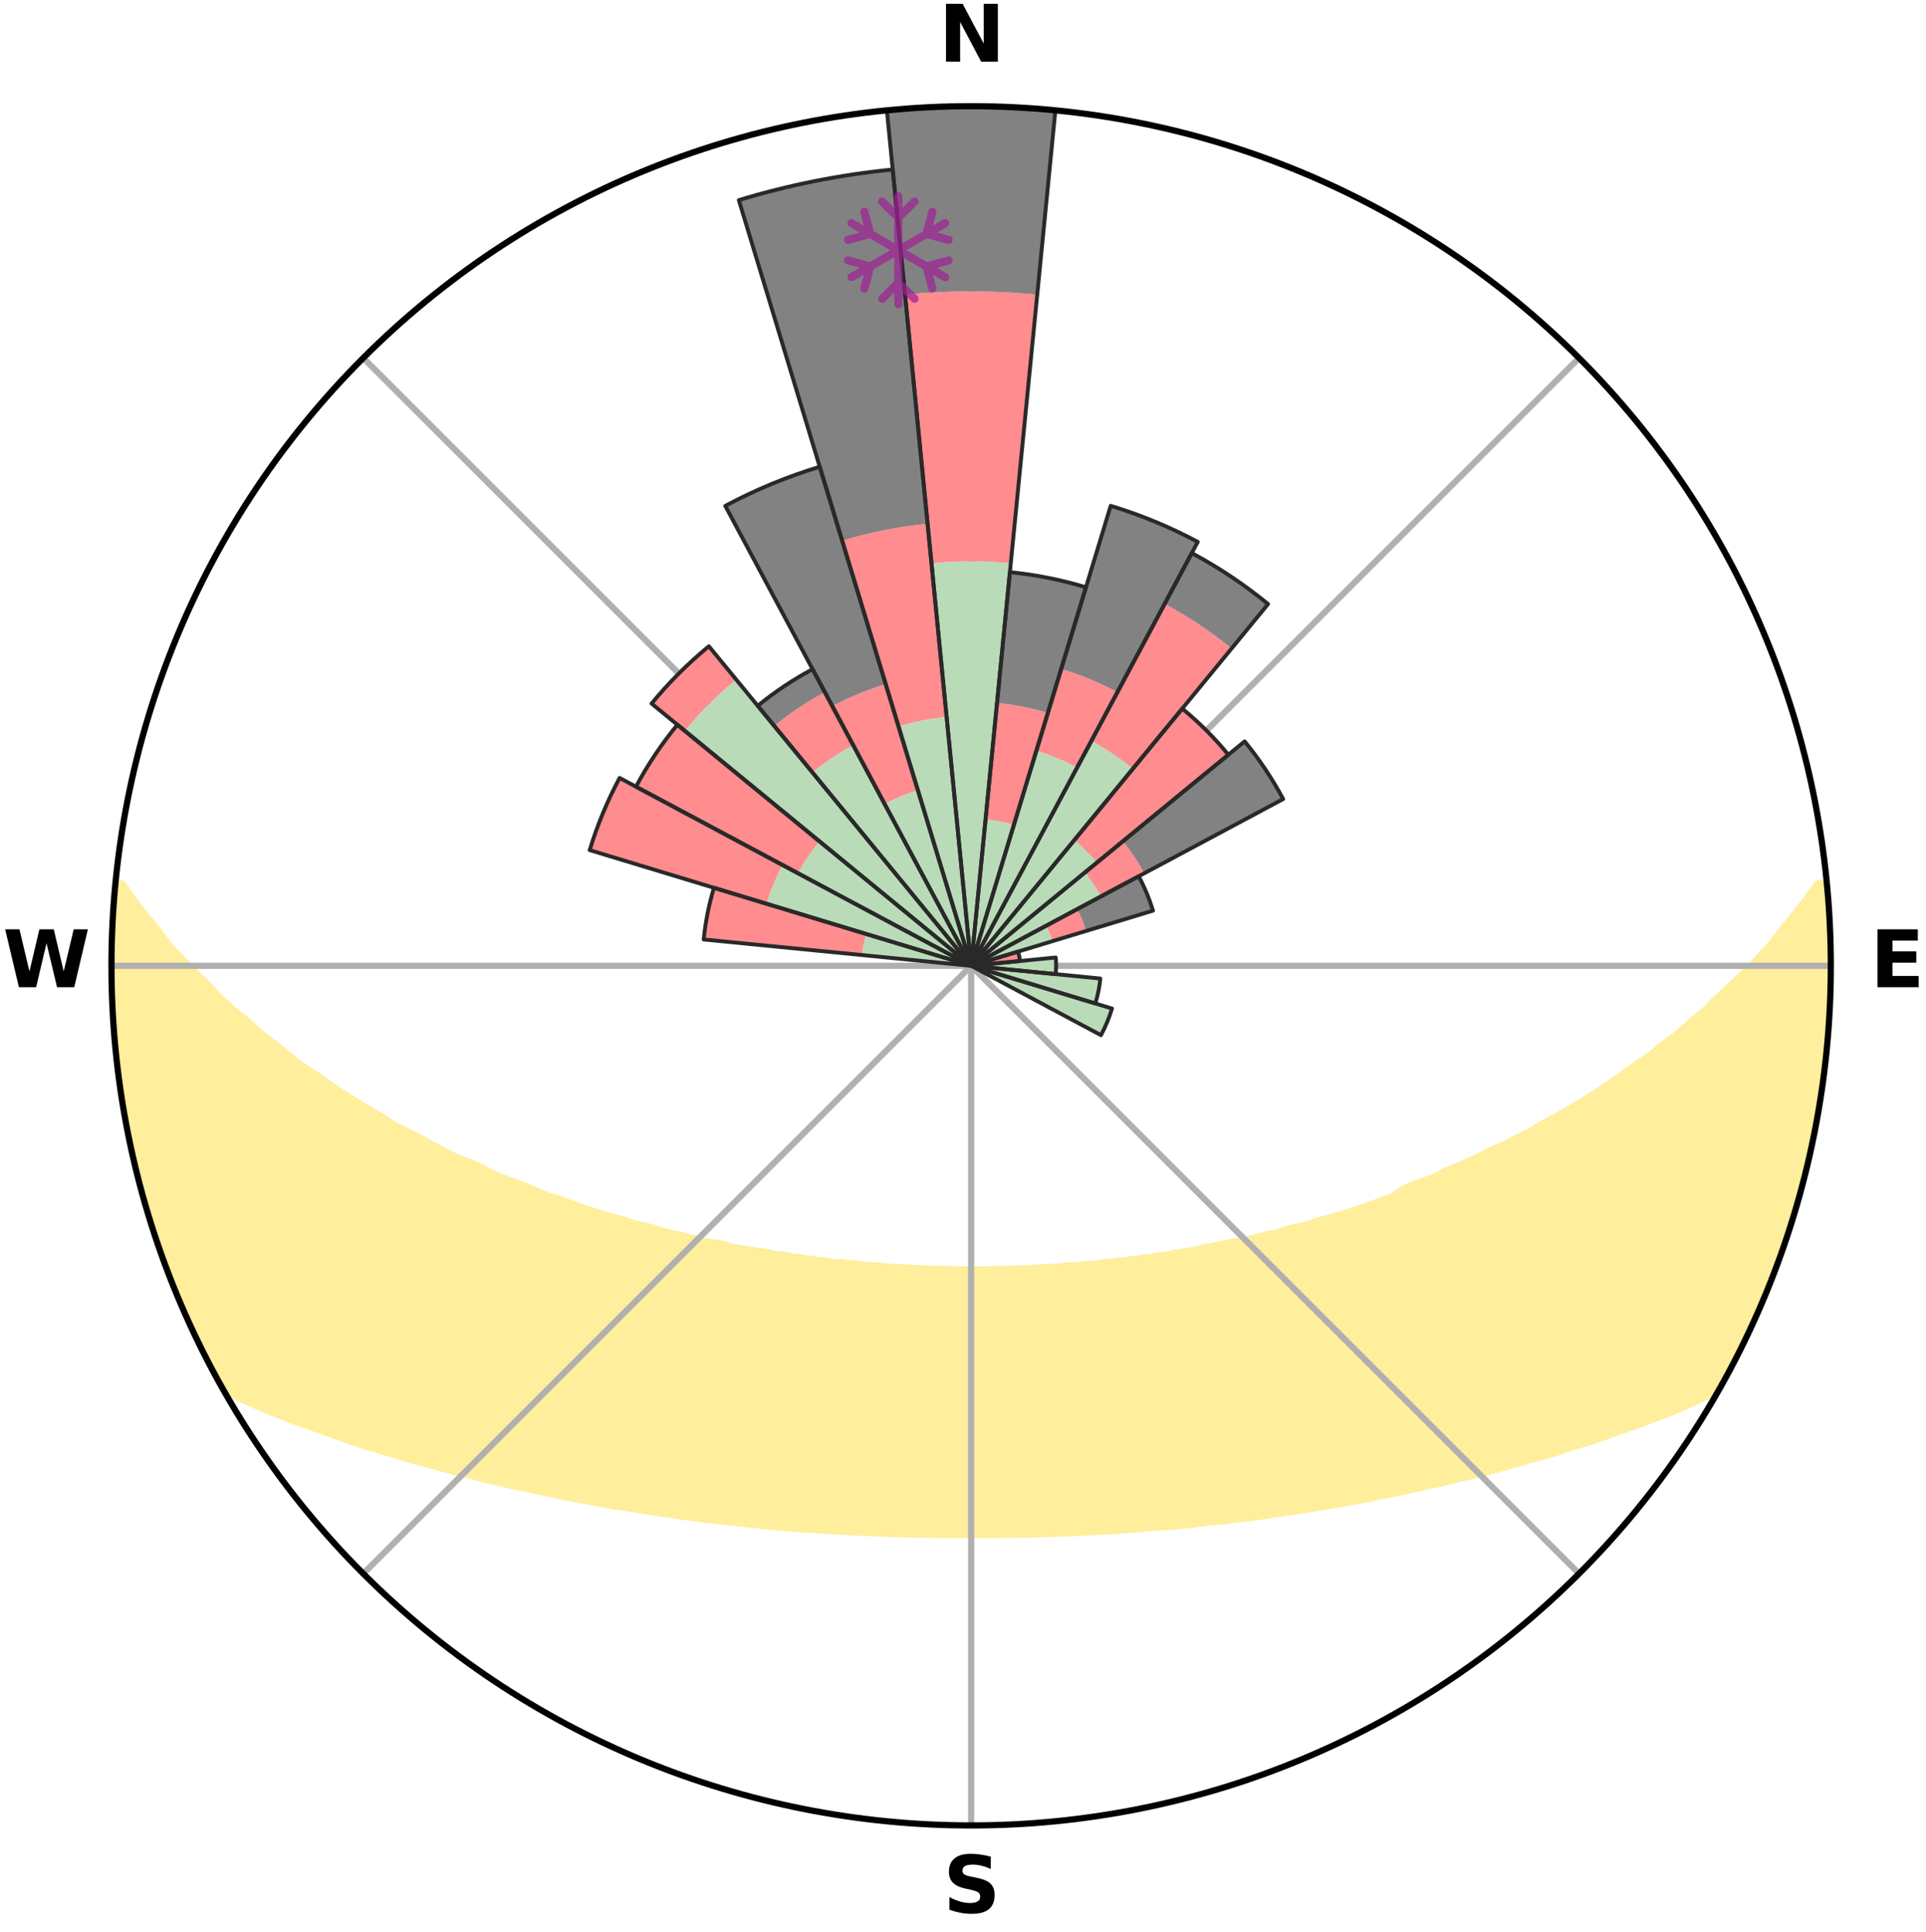 <?xml version="1.0" encoding="utf-8" standalone="no"?>
<!DOCTYPE svg PUBLIC "-//W3C//DTD SVG 1.1//EN"
  "http://www.w3.org/Graphics/SVG/1.1/DTD/svg11.dtd">
<svg xmlns:xlink="http://www.w3.org/1999/xlink" width="248.41pt" height="249.158pt" viewBox="0 0 248.41 249.158" xmlns="http://www.w3.org/2000/svg" version="1.1">
 <title>Ski Rose for 白樺2in1スキー場, Shirakaba 2 in 1</title>
 <defs>
  <style type="text/css">*{stroke-linejoin: round; stroke-linecap: butt}</style>
 </defs>
 <g id="figure_1">
  <g id="patch_1">
   <path d="M 0 249.158 
L 248.41 249.158 
L 248.41 0 
L 0 0 
z
" style="fill: #ffffff"/>
  </g>
  <g id="axes_1">
   <g id="patch_2">
    <path d="M 236.135 124.579 
C 236.135 110.018 233.267 95.599 227.695 82.147 
C 222.122 68.695 213.955 56.471 203.659 46.175 
C 193.363 35.879 181.139 27.711 167.687 22.139 
C 154.235 16.567 139.815 13.699 125.255 13.699 
C 110.694 13.699 96.275 16.567 82.823 22.139 
C 69.371 27.711 57.147 35.879 46.851 46.175 
C 36.555 56.471 28.387 68.695 22.815 82.147 
C 17.243 95.599 14.375 110.018 14.375 124.579 
C 14.375 139.14 17.243 153.559 22.815 167.011 
C 28.387 180.463 36.555 192.687 46.851 202.983 
C 57.147 213.279 69.371 221.447 82.823 227.019 
C 96.275 232.591 110.694 235.459 125.255 235.459 
C 139.815 235.459 154.235 232.591 167.687 227.019 
C 181.139 221.447 193.363 213.279 203.659 202.983 
C 213.955 192.687 222.122 180.463 227.695 167.011 
C 233.267 153.559 236.135 139.14 236.135 124.579 
M 125.255 124.579 
C 125.255 124.579 125.255 124.579 125.255 124.579 
C 125.255 124.579 125.255 124.579 125.255 124.579 
C 125.255 124.579 125.255 124.579 125.255 124.579 
C 125.255 124.579 125.255 124.579 125.255 124.579 
C 125.255 124.579 125.255 124.579 125.255 124.579 
C 125.255 124.579 125.255 124.579 125.255 124.579 
C 125.255 124.579 125.255 124.579 125.255 124.579 
C 125.255 124.579 125.255 124.579 125.255 124.579 
C 125.255 124.579 125.255 124.579 125.255 124.579 
C 125.255 124.579 125.255 124.579 125.255 124.579 
C 125.255 124.579 125.255 124.579 125.255 124.579 
C 125.255 124.579 125.255 124.579 125.255 124.579 
C 125.255 124.579 125.255 124.579 125.255 124.579 
C 125.255 124.579 125.255 124.579 125.255 124.579 
C 125.255 124.579 125.255 124.579 125.255 124.579 
C 125.255 124.579 125.255 124.579 125.255 124.579 
z
" style="fill: #ffffff"/>
   </g>
   <g id="PolyCollection_1">
    <defs>
     <path id="m6c19f5fe0f" d="M 235.611 -135.205 
L 234.424 -135.091 
L 232.981 -133.057 
L 231.446 -131.074 
L 229.848 -129.146 
L 228.444 -127.281 
L 226.754 -125.465 
L 225.027 -123.708 
L 223.266 -122.013 
L 221.476 -120.378 
L 219.906 -118.79 
L 218.064 -117.275 
L 216.446 -115.798 
L 214.562 -114.404 
L 212.905 -113.04 
L 210.988 -111.766 
L 209.3 -110.515 
L 207.598 -109.318 
L 205.886 -108.175 
L 204.164 -107.085 
L 202.434 -106.05 
L 200.699 -105.068 
L 198.96 -104.139 
L 197.448 -103.195 
L 195.704 -102.366 
L 194.186 -101.515 
L 192.445 -100.786 
L 190.927 -100.025 
L 189.411 -99.307 
L 187.897 -98.632 
L 186.387 -97.998 
L 185.088 -97.311 
L 183.588 -96.756 
L 182.095 -96.24 
L 180.807 -95.66 
L 179.908 -94.905 
L 178.594 -94.401 
L 177.319 -93.911 
L 176.05 -93.452 
L 174.789 -93.022 
L 173.537 -92.622 
L 172.293 -92.25 
L 171.06 -91.906 
L 169.838 -91.589 
L 168.784 -91.178 
L 167.583 -90.91 
L 166.395 -90.666 
L 165.364 -90.323 
L 164.339 -90 
L 163.186 -89.822 
L 162.179 -89.539 
L 161.18 -89.275 
L 160.19 -89.029 
L 159.09 -88.924 
L 158.121 -88.712 
L 157.161 -88.515 
L 156.211 -88.334 
L 155.271 -88.166 
L 154.437 -87.892 
L 153.513 -87.752 
L 152.6 -87.624 
L 151.698 -87.507 
L 150.886 -87.286 
L 150.001 -87.191 
L 149.128 -87.105 
L 148.333 -86.918 
L 147.478 -86.851 
L 146.695 -86.684 
L 145.858 -86.633 
L 145.085 -86.485 
L 144.267 -86.447 
L 143.505 -86.317 
L 142.705 -86.289 
L 141.954 -86.174 
L 141.207 -86.067 
L 140.431 -86.053 
L 139.694 -85.959 
L 138.961 -85.873 
L 138.207 -85.868 
L 137.484 -85.792 
L 136.765 -85.722 
L 136.048 -85.659 
L 135.32 -85.661 
L 134.612 -85.606 
L 133.906 -85.556 
L 133.203 -85.511 
L 132.503 -85.47 
L 131.805 -85.435 
L 131.104 -85.44 
L 130.412 -85.41 
L 129.721 -85.384 
L 129.031 -85.362 
L 128.343 -85.344 
L 127.655 -85.33 
L 126.969 -85.32 
L 126.283 -85.319 
L 125.598 -85.312 
L 124.912 -85.312 
L 124.227 -85.317 
L 123.541 -85.326 
L 122.855 -85.338 
L 122.168 -85.355 
L 121.48 -85.375 
L 120.791 -85.399 
L 120.096 -85.397 
L 119.403 -85.426 
L 118.708 -85.459 
L 118.011 -85.497 
L 117.312 -85.539 
L 116.61 -85.586 
L 115.906 -85.639 
L 115.184 -85.638 
L 114.472 -85.697 
L 113.757 -85.763 
L 113.039 -85.834 
L 112.292 -85.839 
L 111.565 -85.92 
L 110.834 -86.008 
L 110.099 -86.103 
L 109.325 -86.12 
L 108.579 -86.228 
L 107.788 -86.252 
L 107.032 -86.375 
L 106.272 -86.506 
L 105.456 -86.547 
L 104.686 -86.695 
L 103.852 -86.749 
L 103.07 -86.916 
L 102.217 -86.985 
L 101.425 -87.173 
L 100.554 -87.26 
L 99.672 -87.356 
L 98.862 -87.578 
L 97.963 -87.696 
L 97.052 -87.825 
L 96.131 -87.966 
L 95.2 -88.119 
L 94.258 -88.287 
L 93.415 -88.591 
L 92.458 -88.788 
L 91.375 -88.877 
L 90.395 -89.106 
L 89.407 -89.352 
L 88.411 -89.616 
L 87.407 -89.898 
L 86.257 -90.077 
L 85.235 -90.399 
L 84.207 -90.742 
L 83.022 -90.985 
L 81.823 -91.253 
L 80.772 -91.663 
L 79.553 -91.98 
L 78.323 -92.323 
L 77.082 -92.694 
L 75.832 -93.093 
L 74.574 -93.522 
L 73.308 -93.98 
L 72.036 -94.469 
L 70.567 -94.886 
L 69.281 -95.441 
L 67.991 -96.028 
L 66.497 -96.553 
L 64.995 -97.117 
L 63.487 -97.722 
L 62.185 -98.455 
L 60.67 -99.139 
L 58.936 -99.783 
L 57.415 -100.556 
L 55.895 -101.371 
L 54.376 -102.231 
L 52.633 -103.068 
L 50.891 -103.956 
L 49.383 -104.957 
L 47.649 -105.947 
L 45.92 -106.991 
L 44.199 -108.088 
L 42.488 -109.239 
L 40.788 -110.444 
L 38.859 -111.667 
L 37.186 -112.985 
L 35.531 -114.356 
L 33.649 -115.758 
L 32.033 -117.242 
L 30.194 -118.765 
L 28.379 -120.349 
L 26.838 -122.002 
L 25.081 -123.705 
L 23.358 -125.468 
L 21.673 -127.291 
L 20.274 -129.163 
L 18.683 -131.097 
L 17.16 -133.086 
L 15.737 -135.124 
L 14.905 -135.205 
L 14.905 -135.205 
L 14.769 -133.274 
L 14.701 -131.341 
L 14.484 -129.415 
L 14.448 -127.481 
L 14.478 -125.546 
L 14.54 -123.613 
L 14.418 -121.677 
L 14.543 -119.745 
L 14.698 -117.817 
L 14.883 -115.893 
L 14.907 -113.954 
L 15.13 -112.032 
L 15.403 -110.117 
L 15.706 -108.207 
L 16.049 -106.304 
L 16.406 -104.405 
L 16.791 -102.512 
L 17.204 -100.625 
L 17.441 -98.695 
L 17.913 -96.818 
L 18.409 -94.948 
L 19.132 -93.144 
L 19.676 -91.29 
L 20.256 -89.447 
L 20.854 -87.609 
L 21.48 -85.779 
L 22.136 -83.96 
L 22.826 -82.152 
L 23.572 -80.366 
L 24.495 -78.66 
L 25.297 -76.902 
L 26.144 -75.164 
L 26.908 -73.383 
L 27.821 -71.677 
L 28.756 -69.983 
L 30.798 -68.94 
L 32.882 -67.973 
L 34.994 -67.076 
L 37.11 -66.237 
L 39.229 -65.455 
L 41.339 -64.722 
L 43.36 -63.98 
L 45.371 -63.282 
L 47.372 -62.628 
L 49.359 -62.016 
L 51.333 -61.444 
L 53.222 -60.85 
L 55.165 -60.354 
L 57.023 -59.83 
L 58.87 -59.342 
L 60.698 -58.885 
L 62.452 -58.399 
L 64.252 -58.006 
L 65.978 -57.579 
L 67.742 -57.24 
L 69.438 -56.867 
L 71.118 -56.52 
L 72.739 -56.139 
L 74.39 -55.84 
L 76.026 -55.563 
L 77.604 -55.246 
L 79.172 -54.955 
L 80.762 -54.739 
L 82.299 -54.482 
L 83.826 -54.247 
L 85.337 -54.025 
L 86.838 -53.824 
L 88.297 -53.584 
L 89.771 -53.409 
L 91.209 -53.2 
L 92.66 -53.056 
L 94.077 -52.876 
L 95.503 -52.751 
L 96.9 -52.596 
L 98.288 -52.452 
L 99.667 -52.32 
L 101.037 -52.198 
L 102.398 -52.087 
L 103.752 -51.986 
L 105.097 -51.893 
L 106.435 -51.809 
L 107.766 -51.732 
L 109.09 -51.663 
L 110.403 -51.578 
L 111.715 -51.524 
L 113.022 -51.476 
L 114.32 -51.412 
L 115.618 -51.378 
L 116.911 -51.348 
L 118.2 -51.313 
L 119.487 -51.294 
L 120.771 -51.27 
L 122.054 -51.262 
L 123.335 -51.257 
L 124.615 -51.259 
L 125.895 -51.259 
L 127.175 -51.258 
L 128.456 -51.261 
L 129.738 -51.278 
L 131.023 -51.292 
L 132.31 -51.309 
L 133.599 -51.345 
L 134.893 -51.374 
L 136.187 -51.429 
L 137.489 -51.471 
L 138.796 -51.518 
L 140.104 -51.594 
L 141.421 -51.656 
L 142.746 -51.725 
L 144.077 -51.801 
L 145.415 -51.885 
L 146.76 -51.977 
L 148.102 -52.117 
L 149.463 -52.229 
L 150.847 -52.31 
L 152.226 -52.442 
L 153.614 -52.585 
L 155.011 -52.741 
L 156.418 -52.909 
L 157.855 -53.044 
L 159.282 -53.239 
L 160.745 -53.397 
L 162.22 -53.571 
L 163.679 -53.81 
L 165.18 -54.012 
L 166.692 -54.233 
L 168.219 -54.468 
L 169.757 -54.724 
L 171.31 -54.997 
L 172.916 -55.232 
L 174.494 -55.548 
L 176.13 -55.825 
L 177.737 -56.183 
L 179.403 -56.506 
L 181.084 -56.853 
L 182.78 -57.225 
L 184.491 -57.625 
L 186.272 -57.991 
L 188.012 -58.447 
L 189.827 -58.87 
L 191.656 -59.327 
L 193.502 -59.815 
L 195.362 -60.338 
L 197.236 -60.895 
L 199.194 -61.429 
L 201.168 -62.001 
L 203.079 -62.675 
L 205.157 -63.268 
L 207.169 -63.966 
L 209.191 -64.708 
L 211.301 -65.441 
L 213.42 -66.224 
L 215.537 -67.063 
L 217.648 -67.96 
L 219.733 -68.927 
L 221.743 -69.989 
L 222.692 -71.675 
L 223.585 -73.392 
L 224.468 -75.113 
L 225.316 -76.852 
L 226.138 -78.604 
L 226.924 -80.372 
L 227.673 -82.156 
L 228.41 -83.945 
L 228.984 -85.796 
L 229.715 -87.588 
L 230.368 -89.409 
L 230.972 -91.247 
L 231.526 -93.1 
L 232.032 -94.967 
L 232.461 -96.854 
L 233.065 -98.696 
L 233.42 -100.599 
L 233.883 -102.478 
L 234.139 -104.398 
L 234.56 -106.288 
L 234.868 -108.197 
L 235.063 -110.123 
L 235.357 -112.035 
L 235.61 -113.953 
L 235.736 -115.884 
L 235.906 -117.811 
L 235.916 -119.747 
L 236.013 -121.679 
L 236.073 -123.612 
L 236.097 -125.546 
L 236.085 -127.481 
L 235.943 -129.412 
L 235.864 -131.344 
L 235.753 -133.275 
L 235.611 -135.205 
z
" style="stroke: #ffee9c"/>
    </defs>
    <g clip-path="url(#pd3e946f575)">
     <use xlink:href="#m6c19f5fe0f" x="0" y="249.158" style="fill: #ffee9c; stroke: #ffee9c"/>
    </g>
   </g>
   <g id="matplotlib.axis_1">
    <g id="xtick_1">
     <g id="line2d_1">
      <path d="M 125.255 124.579 
L 125.255 13.699 
" clip-path="url(#pd3e946f575)" style="fill: none; stroke: #b0b0b0; stroke-width: 0.8; stroke-linecap: square"/>
     </g>
     <g id="text_1">
      <!-- N -->
      <g transform="translate(121.07 7.958) scale(0.1 -0.1)">
       <defs>
        <path id="DejaVuSans-Bold-4e" d="M 588 4666 
L 1931 4666 
L 3628 1466 
L 3628 4666 
L 4769 4666 
L 4769 0 
L 3425 0 
L 1728 3200 
L 1728 0 
L 588 0 
L 588 4666 
z
" transform="scale(0.016)"/>
       </defs>
       <use xlink:href="#DejaVuSans-Bold-4e"/>
      </g>
     </g>
    </g>
    <g id="xtick_2">
     <g id="line2d_2">
      <path d="M 125.255 124.579 
L 203.659 46.175 
" clip-path="url(#pd3e946f575)" style="fill: none; stroke: #b0b0b0; stroke-width: 0.8; stroke-linecap: square"/>
     </g>
    </g>
    <g id="xtick_3">
     <g id="line2d_3">
      <path d="M 125.255 124.579 
L 236.135 124.579 
" clip-path="url(#pd3e946f575)" style="fill: none; stroke: #b0b0b0; stroke-width: 0.8; stroke-linecap: square"/>
     </g>
     <g id="text_2">
      <!-- E -->
      <g transform="translate(241.219 127.338) scale(0.1 -0.1)">
       <defs>
        <path id="DejaVuSans-Bold-45" d="M 588 4666 
L 3834 4666 
L 3834 3756 
L 1791 3756 
L 1791 2888 
L 3713 2888 
L 3713 1978 
L 1791 1978 
L 1791 909 
L 3903 909 
L 3903 0 
L 588 0 
L 588 4666 
z
" transform="scale(0.016)"/>
       </defs>
       <use xlink:href="#DejaVuSans-Bold-45"/>
      </g>
     </g>
    </g>
    <g id="xtick_4">
     <g id="line2d_4">
      <path d="M 125.255 124.579 
L 203.659 202.983 
" clip-path="url(#pd3e946f575)" style="fill: none; stroke: #b0b0b0; stroke-width: 0.8; stroke-linecap: square"/>
     </g>
    </g>
    <g id="xtick_5">
     <g id="line2d_5">
      <path d="M 125.255 124.579 
L 125.255 235.459 
" clip-path="url(#pd3e946f575)" style="fill: none; stroke: #b0b0b0; stroke-width: 0.8; stroke-linecap: square"/>
     </g>
     <g id="text_3">
      <!-- S -->
      <g transform="translate(121.654 246.718) scale(0.1 -0.1)">
       <defs>
        <path id="DejaVuSans-Bold-53" d="M 3834 4519 
L 3834 3531 
Q 3450 3703 3084 3790 
Q 2719 3878 2394 3878 
Q 1963 3878 1756 3759 
Q 1550 3641 1550 3391 
Q 1550 3203 1689 3098 
Q 1828 2994 2194 2919 
L 2706 2816 
Q 3484 2659 3812 2340 
Q 4141 2022 4141 1434 
Q 4141 663 3683 286 
Q 3225 -91 2284 -91 
Q 1841 -91 1394 -6 
Q 947 78 500 244 
L 500 1259 
Q 947 1022 1364 901 
Q 1781 781 2169 781 
Q 2563 781 2772 912 
Q 2981 1044 2981 1288 
Q 2981 1506 2839 1625 
Q 2697 1744 2272 1838 
L 1806 1941 
Q 1106 2091 782 2419 
Q 459 2747 459 3303 
Q 459 4000 909 4375 
Q 1359 4750 2203 4750 
Q 2588 4750 2994 4692 
Q 3400 4634 3834 4519 
z
" transform="scale(0.016)"/>
       </defs>
       <use xlink:href="#DejaVuSans-Bold-53"/>
      </g>
     </g>
    </g>
    <g id="xtick_6">
     <g id="line2d_6">
      <path d="M 125.255 124.579 
L 46.851 202.983 
" clip-path="url(#pd3e946f575)" style="fill: none; stroke: #b0b0b0; stroke-width: 0.8; stroke-linecap: square"/>
     </g>
    </g>
    <g id="xtick_7">
     <g id="line2d_7">
      <path d="M 125.255 124.579 
L 14.375 124.579 
" clip-path="url(#pd3e946f575)" style="fill: none; stroke: #b0b0b0; stroke-width: 0.8; stroke-linecap: square"/>
     </g>
     <g id="text_4">
      <!-- W -->
      <g transform="translate(0.36 127.338) scale(0.1 -0.1)">
       <defs>
        <path id="DejaVuSans-Bold-57" d="M 191 4666 
L 1344 4666 
L 2150 1275 
L 2950 4666 
L 4109 4666 
L 4909 1275 
L 5716 4666 
L 6859 4666 
L 5759 0 
L 4372 0 
L 3525 3547 
L 2688 0 
L 1300 0 
L 191 4666 
z
" transform="scale(0.016)"/>
       </defs>
       <use xlink:href="#DejaVuSans-Bold-57"/>
      </g>
     </g>
    </g>
    <g id="xtick_8">
     <g id="line2d_8">
      <path d="M 125.255 124.579 
L 46.851 46.175 
" clip-path="url(#pd3e946f575)" style="fill: none; stroke: #b0b0b0; stroke-width: 0.8; stroke-linecap: square"/>
     </g>
    </g>
   </g>
   <g id="matplotlib.axis_2"/>
   <g id="patch_3">
    <path d="M 125.255 124.579 
C 125.255 124.579 125.255 124.579 125.255 124.579 
C 125.255 124.579 125.255 124.579 125.255 124.579 
L 125.255 124.579 
C 125.255 124.579 125.255 124.579 125.255 124.579 
C 125.255 124.579 125.255 124.579 125.255 124.579 
z
" clip-path="url(#pd3e946f575)" style="fill: #d9d9d9"/>
   </g>
   <g id="patch_4">
    <path d="M 125.255 124.579 
C 125.255 124.579 125.255 124.579 125.255 124.579 
C 125.255 124.579 125.255 124.579 125.255 124.579 
L 125.255 124.579 
C 125.255 124.579 125.255 124.579 125.255 124.579 
C 125.255 124.579 125.255 124.579 125.255 124.579 
z
" clip-path="url(#pd3e946f575)" style="fill: #d9d9d9"/>
   </g>
   <g id="patch_5">
    <path d="M 125.255 124.579 
C 125.255 124.579 125.255 124.579 125.255 124.579 
C 125.255 124.579 125.255 124.579 125.255 124.579 
L 125.255 124.579 
C 125.255 124.579 125.255 124.579 125.255 124.579 
C 125.255 124.579 125.255 124.579 125.255 124.579 
z
" clip-path="url(#pd3e946f575)" style="fill: #d9d9d9"/>
   </g>
   <g id="patch_6">
    <path d="M 125.255 124.579 
C 125.255 124.579 125.255 124.579 125.255 124.579 
C 125.255 124.579 125.255 124.579 125.255 124.579 
L 125.255 124.579 
C 125.255 124.579 125.255 124.579 125.255 124.579 
C 125.255 124.579 125.255 124.579 125.255 124.579 
z
" clip-path="url(#pd3e946f575)" style="fill: #d9d9d9"/>
   </g>
   <g id="patch_7">
    <path d="M 125.255 124.579 
C 125.255 124.579 125.255 124.579 125.255 124.579 
C 125.255 124.579 125.255 124.579 125.255 124.579 
L 125.255 124.579 
C 125.255 124.579 125.255 124.579 125.255 124.579 
C 125.255 124.579 125.255 124.579 125.255 124.579 
z
" clip-path="url(#pd3e946f575)" style="fill: #d9d9d9"/>
   </g>
   <g id="patch_8">
    <path d="M 125.255 124.579 
C 125.255 124.579 125.255 124.579 125.255 124.579 
C 125.255 124.579 125.255 124.579 125.255 124.579 
L 125.255 124.579 
C 125.255 124.579 125.255 124.579 125.255 124.579 
C 125.255 124.579 125.255 124.579 125.255 124.579 
z
" clip-path="url(#pd3e946f575)" style="fill: #d9d9d9"/>
   </g>
   <g id="patch_9">
    <path d="M 125.255 124.579 
C 125.255 124.579 125.255 124.579 125.255 124.579 
C 125.255 124.579 125.255 124.579 125.255 124.579 
L 125.255 124.579 
C 125.255 124.579 125.255 124.579 125.255 124.579 
C 125.255 124.579 125.255 124.579 125.255 124.579 
z
" clip-path="url(#pd3e946f575)" style="fill: #d9d9d9"/>
   </g>
   <g id="patch_10">
    <path d="M 125.255 124.579 
C 125.255 124.579 125.255 124.579 125.255 124.579 
C 125.255 124.579 125.255 124.579 125.255 124.579 
L 125.255 124.579 
C 125.255 124.579 125.255 124.579 125.255 124.579 
C 125.255 124.579 125.255 124.579 125.255 124.579 
z
" clip-path="url(#pd3e946f575)" style="fill: #d9d9d9"/>
   </g>
   <g id="patch_11">
    <path d="M 125.255 124.579 
C 125.255 124.579 125.255 124.579 125.255 124.579 
C 125.255 124.579 125.255 124.579 125.255 124.579 
L 125.255 124.579 
C 125.255 124.579 125.255 124.579 125.255 124.579 
C 125.255 124.579 125.255 124.579 125.255 124.579 
z
" clip-path="url(#pd3e946f575)" style="fill: #d9d9d9"/>
   </g>
   <g id="patch_12">
    <path d="M 125.255 124.579 
C 125.255 124.579 125.255 124.579 125.255 124.579 
C 125.255 124.579 125.255 124.579 125.255 124.579 
L 125.255 124.579 
C 125.255 124.579 125.255 124.579 125.255 124.579 
C 125.255 124.579 125.255 124.579 125.255 124.579 
z
" clip-path="url(#pd3e946f575)" style="fill: #d9d9d9"/>
   </g>
   <g id="patch_13">
    <path d="M 125.255 124.579 
C 125.255 124.579 125.255 124.579 125.255 124.579 
C 125.255 124.579 125.255 124.579 125.255 124.579 
L 125.255 124.579 
C 125.255 124.579 125.255 124.579 125.255 124.579 
C 125.255 124.579 125.255 124.579 125.255 124.579 
z
" clip-path="url(#pd3e946f575)" style="fill: #d9d9d9"/>
   </g>
   <g id="patch_14">
    <path d="M 125.255 124.579 
C 125.255 124.579 125.255 124.579 125.255 124.579 
C 125.255 124.579 125.255 124.579 125.255 124.579 
L 125.255 124.579 
C 125.255 124.579 125.255 124.579 125.255 124.579 
C 125.255 124.579 125.255 124.579 125.255 124.579 
z
" clip-path="url(#pd3e946f575)" style="fill: #d9d9d9"/>
   </g>
   <g id="patch_15">
    <path d="M 125.255 124.579 
C 125.255 124.579 125.255 124.579 125.255 124.579 
C 125.255 124.579 125.255 124.579 125.255 124.579 
L 125.255 124.579 
C 125.255 124.579 125.255 124.579 125.255 124.579 
C 125.255 124.579 125.255 124.579 125.255 124.579 
z
" clip-path="url(#pd3e946f575)" style="fill: #d9d9d9"/>
   </g>
   <g id="patch_16">
    <path d="M 125.255 124.579 
C 125.255 124.579 125.255 124.579 125.255 124.579 
C 125.255 124.579 125.255 124.579 125.255 124.579 
L 125.255 124.579 
C 125.255 124.579 125.255 124.579 125.255 124.579 
C 125.255 124.579 125.255 124.579 125.255 124.579 
z
" clip-path="url(#pd3e946f575)" style="fill: #d9d9d9"/>
   </g>
   <g id="patch_17">
    <path d="M 125.255 124.579 
C 125.255 124.579 125.255 124.579 125.255 124.579 
C 125.255 124.579 125.255 124.579 125.255 124.579 
L 125.255 124.579 
C 125.255 124.579 125.255 124.579 125.255 124.579 
C 125.255 124.579 125.255 124.579 125.255 124.579 
z
" clip-path="url(#pd3e946f575)" style="fill: #d9d9d9"/>
   </g>
   <g id="patch_18">
    <path d="M 125.255 124.579 
C 125.255 124.579 125.255 124.579 125.255 124.579 
C 125.255 124.579 125.255 124.579 125.255 124.579 
L 125.255 124.579 
C 125.255 124.579 125.255 124.579 125.255 124.579 
C 125.255 124.579 125.255 124.579 125.255 124.579 
z
" clip-path="url(#pd3e946f575)" style="fill: #d9d9d9"/>
   </g>
   <g id="patch_19">
    <path d="M 125.255 124.579 
C 125.255 124.579 125.255 124.579 125.255 124.579 
C 125.255 124.579 125.255 124.579 125.255 124.579 
L 125.255 124.579 
C 125.255 124.579 125.255 124.579 125.255 124.579 
C 125.255 124.579 125.255 124.579 125.255 124.579 
z
" clip-path="url(#pd3e946f575)" style="fill: #d9d9d9"/>
   </g>
   <g id="patch_20">
    <path d="M 125.255 124.579 
C 125.255 124.579 125.255 124.579 125.255 124.579 
C 125.255 124.579 125.255 124.579 125.255 124.579 
L 125.255 124.579 
C 125.255 124.579 125.255 124.579 125.255 124.579 
C 125.255 124.579 125.255 124.579 125.255 124.579 
z
" clip-path="url(#pd3e946f575)" style="fill: #d9d9d9"/>
   </g>
   <g id="patch_21">
    <path d="M 125.255 124.579 
C 125.255 124.579 125.255 124.579 125.255 124.579 
C 125.255 124.579 125.255 124.579 125.255 124.579 
L 125.255 124.579 
C 125.255 124.579 125.255 124.579 125.255 124.579 
C 125.255 124.579 125.255 124.579 125.255 124.579 
z
" clip-path="url(#pd3e946f575)" style="fill: #d9d9d9"/>
   </g>
   <g id="patch_22">
    <path d="M 125.255 124.579 
C 125.255 124.579 125.255 124.579 125.255 124.579 
C 125.255 124.579 125.255 124.579 125.255 124.579 
L 125.255 124.579 
C 125.255 124.579 125.255 124.579 125.255 124.579 
C 125.255 124.579 125.255 124.579 125.255 124.579 
z
" clip-path="url(#pd3e946f575)" style="fill: #d9d9d9"/>
   </g>
   <g id="patch_23">
    <path d="M 125.255 124.579 
C 125.255 124.579 125.255 124.579 125.255 124.579 
C 125.255 124.579 125.255 124.579 125.255 124.579 
L 125.255 124.579 
C 125.255 124.579 125.255 124.579 125.255 124.579 
C 125.255 124.579 125.255 124.579 125.255 124.579 
z
" clip-path="url(#pd3e946f575)" style="fill: #d9d9d9"/>
   </g>
   <g id="patch_24">
    <path d="M 125.255 124.579 
C 125.255 124.579 125.255 124.579 125.255 124.579 
C 125.255 124.579 125.255 124.579 125.255 124.579 
L 125.255 124.579 
C 125.255 124.579 125.255 124.579 125.255 124.579 
C 125.255 124.579 125.255 124.579 125.255 124.579 
z
" clip-path="url(#pd3e946f575)" style="fill: #d9d9d9"/>
   </g>
   <g id="patch_25">
    <path d="M 125.255 124.579 
C 125.255 124.579 125.255 124.579 125.255 124.579 
C 125.255 124.579 125.255 124.579 125.255 124.579 
L 125.255 124.579 
C 125.255 124.579 125.255 124.579 125.255 124.579 
C 125.255 124.579 125.255 124.579 125.255 124.579 
z
" clip-path="url(#pd3e946f575)" style="fill: #d9d9d9"/>
   </g>
   <g id="patch_26">
    <path d="M 125.255 124.579 
C 125.255 124.579 125.255 124.579 125.255 124.579 
C 125.255 124.579 125.255 124.579 125.255 124.579 
L 125.255 124.579 
C 125.255 124.579 125.255 124.579 125.255 124.579 
C 125.255 124.579 125.255 124.579 125.255 124.579 
z
" clip-path="url(#pd3e946f575)" style="fill: #d9d9d9"/>
   </g>
   <g id="patch_27">
    <path d="M 125.255 124.579 
C 125.255 124.579 125.255 124.579 125.255 124.579 
C 125.255 124.579 125.255 124.579 125.255 124.579 
L 125.255 124.579 
C 125.255 124.579 125.255 124.579 125.255 124.579 
C 125.255 124.579 125.255 124.579 125.255 124.579 
z
" clip-path="url(#pd3e946f575)" style="fill: #d9d9d9"/>
   </g>
   <g id="patch_28">
    <path d="M 125.255 124.579 
C 125.255 124.579 125.255 124.579 125.255 124.579 
C 125.255 124.579 125.255 124.579 125.255 124.579 
L 125.255 124.579 
C 125.255 124.579 125.255 124.579 125.255 124.579 
C 125.255 124.579 125.255 124.579 125.255 124.579 
z
" clip-path="url(#pd3e946f575)" style="fill: #d9d9d9"/>
   </g>
   <g id="patch_29">
    <path d="M 125.255 124.579 
C 125.255 124.579 125.255 124.579 125.255 124.579 
C 125.255 124.579 125.255 124.579 125.255 124.579 
L 125.255 124.579 
C 125.255 124.579 125.255 124.579 125.255 124.579 
C 125.255 124.579 125.255 124.579 125.255 124.579 
z
" clip-path="url(#pd3e946f575)" style="fill: #d9d9d9"/>
   </g>
   <g id="patch_30">
    <path d="M 125.255 124.579 
C 125.255 124.579 125.255 124.579 125.255 124.579 
C 125.255 124.579 125.255 124.579 125.255 124.579 
L 125.255 124.579 
C 125.255 124.579 125.255 124.579 125.255 124.579 
C 125.255 124.579 125.255 124.579 125.255 124.579 
z
" clip-path="url(#pd3e946f575)" style="fill: #d9d9d9"/>
   </g>
   <g id="patch_31">
    <path d="M 125.255 124.579 
C 125.255 124.579 125.255 124.579 125.255 124.579 
C 125.255 124.579 125.255 124.579 125.255 124.579 
L 125.255 124.579 
C 125.255 124.579 125.255 124.579 125.255 124.579 
C 125.255 124.579 125.255 124.579 125.255 124.579 
z
" clip-path="url(#pd3e946f575)" style="fill: #d9d9d9"/>
   </g>
   <g id="patch_32">
    <path d="M 125.255 124.579 
C 125.255 124.579 125.255 124.579 125.255 124.579 
C 125.255 124.579 125.255 124.579 125.255 124.579 
L 125.255 124.579 
C 125.255 124.579 125.255 124.579 125.255 124.579 
C 125.255 124.579 125.255 124.579 125.255 124.579 
z
" clip-path="url(#pd3e946f575)" style="fill: #d9d9d9"/>
   </g>
   <g id="patch_33">
    <path d="M 125.255 124.579 
C 125.255 124.579 125.255 124.579 125.255 124.579 
C 125.255 124.579 125.255 124.579 125.255 124.579 
L 125.255 124.579 
C 125.255 124.579 125.255 124.579 125.255 124.579 
C 125.255 124.579 125.255 124.579 125.255 124.579 
z
" clip-path="url(#pd3e946f575)" style="fill: #d9d9d9"/>
   </g>
   <g id="patch_34">
    <path d="M 125.255 124.579 
C 125.255 124.579 125.255 124.579 125.255 124.579 
C 125.255 124.579 125.255 124.579 125.255 124.579 
L 125.255 124.579 
C 125.255 124.579 125.255 124.579 125.255 124.579 
C 125.255 124.579 125.255 124.579 125.255 124.579 
z
" clip-path="url(#pd3e946f575)" style="fill: #d9d9d9"/>
   </g>
   <g id="patch_35">
    <path d="M 125.255 124.579 
C 125.255 124.579 125.255 124.579 125.255 124.579 
C 125.255 124.579 125.255 124.579 125.255 124.579 
L 130.37 72.646 
C 128.67 72.479 126.963 72.395 125.255 72.395 
C 123.547 72.395 121.84 72.479 120.14 72.646 
z
" clip-path="url(#pd3e946f575)" style="fill: #badbb8"/>
   </g>
   <g id="patch_36">
    <path d="M 125.255 124.579 
C 125.255 124.579 125.255 124.579 125.255 124.579 
C 125.255 124.579 125.255 124.579 125.255 124.579 
L 130.766 106.412 
C 130.171 106.231 129.568 106.08 128.959 105.959 
C 128.349 105.838 127.734 105.747 127.116 105.686 
z
" clip-path="url(#pd3e946f575)" style="fill: #badbb8"/>
   </g>
   <g id="patch_37">
    <path d="M 125.255 124.579 
C 125.255 124.579 125.255 124.579 125.255 124.579 
C 125.255 124.579 125.255 124.579 125.255 124.579 
L 138.925 99.004 
C 138.088 98.556 137.23 98.15 136.353 97.787 
C 135.476 97.424 134.581 97.104 133.673 96.828 
z
" clip-path="url(#pd3e946f575)" style="fill: #badbb8"/>
   </g>
   <g id="patch_38">
    <path d="M 125.255 124.579 
C 125.255 124.579 125.255 124.579 125.255 124.579 
C 125.255 124.579 125.255 124.579 125.255 124.579 
L 146.115 99.16 
C 145.283 98.478 144.418 97.836 143.523 97.238 
C 142.629 96.64 141.705 96.087 140.756 95.579 
z
" clip-path="url(#pd3e946f575)" style="fill: #badbb8"/>
   </g>
   <g id="patch_39">
    <path d="M 125.255 124.579 
C 125.255 124.579 125.255 124.579 125.255 124.579 
C 125.255 124.579 125.255 124.579 125.255 124.579 
L 141.479 111.264 
C 141.043 110.733 140.582 110.224 140.096 109.738 
C 139.61 109.252 139.101 108.791 138.57 108.355 
z
" clip-path="url(#pd3e946f575)" style="fill: #badbb8"/>
   </g>
   <g id="patch_40">
    <path d="M 125.255 124.579 
C 125.255 124.579 125.255 124.579 125.255 124.579 
C 125.255 124.579 125.255 124.579 125.255 124.579 
L 141.998 115.63 
C 141.705 115.082 141.385 114.548 141.04 114.032 
C 140.695 113.515 140.324 113.016 139.93 112.535 
z
" clip-path="url(#pd3e946f575)" style="fill: #badbb8"/>
   </g>
   <g id="patch_41">
    <path d="M 125.255 124.579 
C 125.255 124.579 125.255 124.579 125.255 124.579 
C 125.255 124.579 125.255 124.579 125.255 124.579 
L 135.744 121.397 
C 135.64 121.054 135.519 120.716 135.381 120.385 
C 135.244 120.053 135.091 119.729 134.921 119.412 
z
" clip-path="url(#pd3e946f575)" style="fill: #badbb8"/>
   </g>
   <g id="patch_42">
    <path d="M 125.255 124.579 
C 125.255 124.579 125.255 124.579 125.255 124.579 
C 125.255 124.579 125.255 124.579 125.255 124.579 
L 125.255 124.579 
C 125.255 124.579 125.255 124.579 125.255 124.579 
C 125.255 124.579 125.255 124.579 125.255 124.579 
z
" clip-path="url(#pd3e946f575)" style="fill: #badbb8"/>
   </g>
   <g id="patch_43">
    <path d="M 125.255 124.579 
C 125.255 124.579 125.255 124.579 125.255 124.579 
C 125.255 124.579 125.255 124.579 125.255 124.579 
L 136.163 125.653 
C 136.198 125.296 136.216 124.938 136.216 124.579 
C 136.216 124.22 136.198 123.862 136.163 123.505 
z
" clip-path="url(#pd3e946f575)" style="fill: #badbb8"/>
   </g>
   <g id="patch_44">
    <path d="M 125.255 124.579 
C 125.255 124.579 125.255 124.579 125.255 124.579 
C 125.255 124.579 125.255 124.579 125.255 124.579 
L 141.277 129.439 
C 141.436 128.915 141.569 128.383 141.676 127.845 
C 141.783 127.308 141.863 126.766 141.917 126.22 
z
" clip-path="url(#pd3e946f575)" style="fill: #badbb8"/>
   </g>
   <g id="patch_45">
    <path d="M 125.255 124.579 
C 125.255 124.579 125.255 124.579 125.255 124.579 
C 125.255 124.579 125.255 124.579 125.255 124.579 
L 141.998 133.528 
C 142.291 132.98 142.557 132.418 142.794 131.844 
C 143.032 131.27 143.242 130.685 143.422 130.09 
z
" clip-path="url(#pd3e946f575)" style="fill: #badbb8"/>
   </g>
   <g id="patch_46">
    <path d="M 125.255 124.579 
C 125.255 124.579 125.255 124.579 125.255 124.579 
C 125.255 124.579 125.255 124.579 125.255 124.579 
L 125.255 124.579 
C 125.255 124.579 125.255 124.579 125.255 124.579 
C 125.255 124.579 125.255 124.579 125.255 124.579 
z
" clip-path="url(#pd3e946f575)" style="fill: #badbb8"/>
   </g>
   <g id="patch_47">
    <path d="M 125.255 124.579 
C 125.255 124.579 125.255 124.579 125.255 124.579 
C 125.255 124.579 125.255 124.579 125.255 124.579 
L 125.255 124.579 
C 125.255 124.579 125.255 124.579 125.255 124.579 
C 125.255 124.579 125.255 124.579 125.255 124.579 
z
" clip-path="url(#pd3e946f575)" style="fill: #badbb8"/>
   </g>
   <g id="patch_48">
    <path d="M 125.255 124.579 
C 125.255 124.579 125.255 124.579 125.255 124.579 
C 125.255 124.579 125.255 124.579 125.255 124.579 
L 125.255 124.579 
C 125.255 124.579 125.255 124.579 125.255 124.579 
C 125.255 124.579 125.255 124.579 125.255 124.579 
z
" clip-path="url(#pd3e946f575)" style="fill: #badbb8"/>
   </g>
   <g id="patch_49">
    <path d="M 125.255 124.579 
C 125.255 124.579 125.255 124.579 125.255 124.579 
C 125.255 124.579 125.255 124.579 125.255 124.579 
L 125.255 124.579 
C 125.255 124.579 125.255 124.579 125.255 124.579 
C 125.255 124.579 125.255 124.579 125.255 124.579 
z
" clip-path="url(#pd3e946f575)" style="fill: #badbb8"/>
   </g>
   <g id="patch_50">
    <path d="M 125.255 124.579 
C 125.255 124.579 125.255 124.579 125.255 124.579 
C 125.255 124.579 125.255 124.579 125.255 124.579 
L 125.255 124.579 
C 125.255 124.579 125.255 124.579 125.255 124.579 
C 125.255 124.579 125.255 124.579 125.255 124.579 
z
" clip-path="url(#pd3e946f575)" style="fill: #badbb8"/>
   </g>
   <g id="patch_51">
    <path d="M 125.255 124.579 
C 125.255 124.579 125.255 124.579 125.255 124.579 
C 125.255 124.579 125.255 124.579 125.255 124.579 
L 125.255 124.579 
C 125.255 124.579 125.255 124.579 125.255 124.579 
C 125.255 124.579 125.255 124.579 125.255 124.579 
z
" clip-path="url(#pd3e946f575)" style="fill: #badbb8"/>
   </g>
   <g id="patch_52">
    <path d="M 125.255 124.579 
C 125.255 124.579 125.255 124.579 125.255 124.579 
C 125.255 124.579 125.255 124.579 125.255 124.579 
L 125.255 124.579 
C 125.255 124.579 125.255 124.579 125.255 124.579 
C 125.255 124.579 125.255 124.579 125.255 124.579 
z
" clip-path="url(#pd3e946f575)" style="fill: #badbb8"/>
   </g>
   <g id="patch_53">
    <path d="M 125.255 124.579 
C 125.255 124.579 125.255 124.579 125.255 124.579 
C 125.255 124.579 125.255 124.579 125.255 124.579 
L 125.255 124.579 
C 125.255 124.579 125.255 124.579 125.255 124.579 
C 125.255 124.579 125.255 124.579 125.255 124.579 
z
" clip-path="url(#pd3e946f575)" style="fill: #badbb8"/>
   </g>
   <g id="patch_54">
    <path d="M 125.255 124.579 
C 125.255 124.579 125.255 124.579 125.255 124.579 
C 125.255 124.579 125.255 124.579 125.255 124.579 
L 125.255 124.579 
C 125.255 124.579 125.255 124.579 125.255 124.579 
C 125.255 124.579 125.255 124.579 125.255 124.579 
z
" clip-path="url(#pd3e946f575)" style="fill: #badbb8"/>
   </g>
   <g id="patch_55">
    <path d="M 125.255 124.579 
C 125.255 124.579 125.255 124.579 125.255 124.579 
C 125.255 124.579 125.255 124.579 125.255 124.579 
L 125.255 124.579 
C 125.255 124.579 125.255 124.579 125.255 124.579 
C 125.255 124.579 125.255 124.579 125.255 124.579 
z
" clip-path="url(#pd3e946f575)" style="fill: #badbb8"/>
   </g>
   <g id="patch_56">
    <path d="M 125.255 124.579 
C 125.255 124.579 125.255 124.579 125.255 124.579 
C 125.255 124.579 125.255 124.579 125.255 124.579 
L 125.255 124.579 
C 125.255 124.579 125.255 124.579 125.255 124.579 
C 125.255 124.579 125.255 124.579 125.255 124.579 
z
" clip-path="url(#pd3e946f575)" style="fill: #badbb8"/>
   </g>
   <g id="patch_57">
    <path d="M 125.255 124.579 
C 125.255 124.579 125.255 124.579 125.255 124.579 
C 125.255 124.579 125.255 124.579 125.255 124.579 
L 125.255 124.579 
C 125.255 124.579 125.255 124.579 125.255 124.579 
C 125.255 124.579 125.255 124.579 125.255 124.579 
z
" clip-path="url(#pd3e946f575)" style="fill: #badbb8"/>
   </g>
   <g id="patch_58">
    <path d="M 125.255 124.579 
C 125.255 124.579 125.255 124.579 125.255 124.579 
C 125.255 124.579 125.255 124.579 125.255 124.579 
L 125.255 124.579 
C 125.255 124.579 125.255 124.579 125.255 124.579 
C 125.255 124.579 125.255 124.579 125.255 124.579 
z
" clip-path="url(#pd3e946f575)" style="fill: #badbb8"/>
   </g>
   <g id="patch_59">
    <path d="M 125.255 124.579 
C 125.255 124.579 125.255 124.579 125.255 124.579 
C 125.255 124.579 125.255 124.579 125.255 124.579 
L 125.255 124.579 
C 125.255 124.579 125.255 124.579 125.255 124.579 
C 125.255 124.579 125.255 124.579 125.255 124.579 
z
" clip-path="url(#pd3e946f575)" style="fill: #badbb8"/>
   </g>
   <g id="patch_60">
    <path d="M 125.255 124.579 
C 125.255 124.579 125.255 124.579 125.255 124.579 
C 125.255 124.579 125.255 124.579 125.255 124.579 
L 111.714 120.471 
C 111.579 120.915 111.467 121.364 111.376 121.818 
C 111.286 122.273 111.218 122.731 111.173 123.192 
z
" clip-path="url(#pd3e946f575)" style="fill: #badbb8"/>
   </g>
   <g id="patch_61">
    <path d="M 125.255 124.579 
C 125.255 124.579 125.255 124.579 125.255 124.579 
C 125.255 124.579 125.255 124.579 125.255 124.579 
L 100.928 111.576 
C 100.502 112.372 100.116 113.189 99.77 114.023 
C 99.425 114.857 99.12 115.708 98.858 116.572 
z
" clip-path="url(#pd3e946f575)" style="fill: #badbb8"/>
   </g>
   <g id="patch_62">
    <path d="M 125.255 124.579 
C 125.255 124.579 125.255 124.579 125.255 124.579 
C 125.255 124.579 125.255 124.579 125.255 124.579 
L 105.688 108.521 
C 105.162 109.161 104.668 109.827 104.208 110.516 
C 103.748 111.205 103.321 111.916 102.931 112.647 
z
" clip-path="url(#pd3e946f575)" style="fill: #badbb8"/>
   </g>
   <g id="patch_63">
    <path d="M 125.255 124.579 
C 125.255 124.579 125.255 124.579 125.255 124.579 
C 125.255 124.579 125.255 124.579 125.255 124.579 
L 94.945 87.647 
C 93.736 88.639 92.577 89.69 91.471 90.795 
C 90.365 91.901 89.315 93.061 88.323 94.269 
z
" clip-path="url(#pd3e946f575)" style="fill: #badbb8"/>
   </g>
   <g id="patch_64">
    <path d="M 125.255 124.579 
C 125.255 124.579 125.255 124.579 125.255 124.579 
C 125.255 124.579 125.255 124.579 125.255 124.579 
L 110.044 96.121 
C 109.112 96.619 108.206 97.163 107.328 97.749 
C 106.45 98.336 105.601 98.966 104.784 99.636 
z
" clip-path="url(#pd3e946f575)" style="fill: #badbb8"/>
   </g>
   <g id="patch_65">
    <path d="M 125.255 124.579 
C 125.255 124.579 125.255 124.579 125.255 124.579 
C 125.255 124.579 125.255 124.579 125.255 124.579 
L 118.381 101.92 
C 117.64 102.145 116.91 102.407 116.194 102.703 
C 115.478 103 114.777 103.331 114.093 103.697 
z
" clip-path="url(#pd3e946f575)" style="fill: #badbb8"/>
   </g>
   <g id="patch_66">
    <path d="M 125.255 124.579 
C 125.255 124.579 125.255 124.579 125.255 124.579 
C 125.255 124.579 125.255 124.579 125.255 124.579 
L 122.092 92.467 
C 121.041 92.57 119.996 92.725 118.96 92.931 
C 117.924 93.137 116.899 93.394 115.888 93.701 
z
" clip-path="url(#pd3e946f575)" style="fill: #badbb8"/>
   </g>
   <g id="patch_67">
    <path d="M 120.14 72.646 
C 121.84 72.479 123.547 72.395 125.255 72.395 
C 126.963 72.395 128.67 72.479 130.37 72.646 
L 133.782 37.999 
C 130.948 37.72 128.102 37.58 125.255 37.58 
C 122.407 37.58 119.561 37.72 116.727 37.999 
z
" clip-path="url(#pd3e946f575)" style="fill: #ff8c8e"/>
   </g>
   <g id="patch_68">
    <path d="M 127.116 105.686 
C 127.734 105.747 128.349 105.838 128.959 105.959 
C 129.568 106.08 130.171 106.231 130.766 106.412 
L 135.147 91.968 
C 134.08 91.644 132.997 91.373 131.903 91.155 
C 130.809 90.938 129.705 90.774 128.595 90.664 
z
" clip-path="url(#pd3e946f575)" style="fill: #ff8c8e"/>
   </g>
   <g id="patch_69">
    <path d="M 133.673 96.828 
C 134.581 97.104 135.476 97.424 136.353 97.787 
C 137.23 98.15 138.088 98.556 138.925 99.004 
L 144.122 89.282 
C 142.966 88.664 141.781 88.104 140.571 87.602 
C 139.361 87.101 138.127 86.659 136.873 86.279 
z
" clip-path="url(#pd3e946f575)" style="fill: #ff8c8e"/>
   </g>
   <g id="patch_70">
    <path d="M 140.756 95.579 
C 141.705 96.087 142.629 96.64 143.523 97.238 
C 144.418 97.836 145.283 98.478 146.115 99.16 
L 158.843 83.651 
C 157.504 82.552 156.111 81.519 154.67 80.556 
C 153.229 79.593 151.742 78.702 150.213 77.885 
z
" clip-path="url(#pd3e946f575)" style="fill: #ff8c8e"/>
   </g>
   <g id="patch_71">
    <path d="M 138.57 108.355 
C 139.101 108.791 139.61 109.252 140.096 109.738 
C 140.582 110.224 141.043 110.733 141.479 111.264 
L 158.433 97.351 
C 157.541 96.265 156.597 95.223 155.604 94.23 
C 154.611 93.236 153.569 92.292 152.483 91.401 
z
" clip-path="url(#pd3e946f575)" style="fill: #ff8c8e"/>
   </g>
   <g id="patch_72">
    <path d="M 139.93 112.535 
C 140.324 113.016 140.695 113.515 141.04 114.032 
C 141.385 114.548 141.705 115.082 141.998 115.63 
L 147.579 112.647 
C 147.188 111.916 146.762 111.205 146.302 110.516 
C 145.842 109.827 145.348 109.161 144.822 108.521 
z
" clip-path="url(#pd3e946f575)" style="fill: #ff8c8e"/>
   </g>
   <g id="patch_73">
    <path d="M 134.921 119.412 
C 135.091 119.729 135.244 120.053 135.381 120.385 
C 135.519 120.716 135.64 121.054 135.744 121.397 
L 140.088 120.079 
C 139.941 119.594 139.77 119.116 139.576 118.647 
C 139.382 118.178 139.165 117.719 138.926 117.272 
z
" clip-path="url(#pd3e946f575)" style="fill: #ff8c8e"/>
   </g>
   <g id="patch_74">
    <path d="M 125.255 124.579 
C 125.255 124.579 125.255 124.579 125.255 124.579 
C 125.255 124.579 125.255 124.579 125.255 124.579 
L 131.553 123.959 
C 131.532 123.753 131.502 123.548 131.462 123.344 
C 131.421 123.141 131.371 122.94 131.311 122.742 
z
" clip-path="url(#pd3e946f575)" style="fill: #ff8c8e"/>
   </g>
   <g id="patch_75">
    <path d="M 136.163 123.505 
C 136.198 123.862 136.216 124.22 136.216 124.579 
C 136.216 124.938 136.198 125.296 136.163 125.653 
L 136.163 125.653 
C 136.198 125.296 136.216 124.938 136.216 124.579 
C 136.216 124.22 136.198 123.862 136.163 123.505 
z
" clip-path="url(#pd3e946f575)" style="fill: #ff8c8e"/>
   </g>
   <g id="patch_76">
    <path d="M 141.917 126.22 
C 141.863 126.766 141.783 127.308 141.676 127.845 
C 141.569 128.383 141.436 128.915 141.277 129.439 
L 141.277 129.439 
C 141.436 128.915 141.569 128.383 141.676 127.845 
C 141.783 127.308 141.863 126.766 141.917 126.22 
z
" clip-path="url(#pd3e946f575)" style="fill: #ff8c8e"/>
   </g>
   <g id="patch_77">
    <path d="M 143.422 130.09 
C 143.242 130.685 143.032 131.27 142.794 131.844 
C 142.557 132.418 142.291 132.98 141.998 133.528 
L 141.998 133.528 
C 142.291 132.98 142.557 132.418 142.794 131.844 
C 143.032 131.27 143.242 130.685 143.422 130.09 
z
" clip-path="url(#pd3e946f575)" style="fill: #ff8c8e"/>
   </g>
   <g id="patch_78">
    <path d="M 125.255 124.579 
C 125.255 124.579 125.255 124.579 125.255 124.579 
C 125.255 124.579 125.255 124.579 125.255 124.579 
L 125.255 124.579 
C 125.255 124.579 125.255 124.579 125.255 124.579 
C 125.255 124.579 125.255 124.579 125.255 124.579 
z
" clip-path="url(#pd3e946f575)" style="fill: #ff8c8e"/>
   </g>
   <g id="patch_79">
    <path d="M 125.255 124.579 
C 125.255 124.579 125.255 124.579 125.255 124.579 
C 125.255 124.579 125.255 124.579 125.255 124.579 
L 125.255 124.579 
C 125.255 124.579 125.255 124.579 125.255 124.579 
C 125.255 124.579 125.255 124.579 125.255 124.579 
z
" clip-path="url(#pd3e946f575)" style="fill: #ff8c8e"/>
   </g>
   <g id="patch_80">
    <path d="M 125.255 124.579 
C 125.255 124.579 125.255 124.579 125.255 124.579 
C 125.255 124.579 125.255 124.579 125.255 124.579 
L 125.255 124.579 
C 125.255 124.579 125.255 124.579 125.255 124.579 
C 125.255 124.579 125.255 124.579 125.255 124.579 
z
" clip-path="url(#pd3e946f575)" style="fill: #ff8c8e"/>
   </g>
   <g id="patch_81">
    <path d="M 125.255 124.579 
C 125.255 124.579 125.255 124.579 125.255 124.579 
C 125.255 124.579 125.255 124.579 125.255 124.579 
L 125.255 124.579 
C 125.255 124.579 125.255 124.579 125.255 124.579 
C 125.255 124.579 125.255 124.579 125.255 124.579 
z
" clip-path="url(#pd3e946f575)" style="fill: #ff8c8e"/>
   </g>
   <g id="patch_82">
    <path d="M 125.255 124.579 
C 125.255 124.579 125.255 124.579 125.255 124.579 
C 125.255 124.579 125.255 124.579 125.255 124.579 
L 125.255 124.579 
C 125.255 124.579 125.255 124.579 125.255 124.579 
C 125.255 124.579 125.255 124.579 125.255 124.579 
z
" clip-path="url(#pd3e946f575)" style="fill: #ff8c8e"/>
   </g>
   <g id="patch_83">
    <path d="M 125.255 124.579 
C 125.255 124.579 125.255 124.579 125.255 124.579 
C 125.255 124.579 125.255 124.579 125.255 124.579 
L 125.255 124.579 
C 125.255 124.579 125.255 124.579 125.255 124.579 
C 125.255 124.579 125.255 124.579 125.255 124.579 
z
" clip-path="url(#pd3e946f575)" style="fill: #ff8c8e"/>
   </g>
   <g id="patch_84">
    <path d="M 125.255 124.579 
C 125.255 124.579 125.255 124.579 125.255 124.579 
C 125.255 124.579 125.255 124.579 125.255 124.579 
L 125.255 124.579 
C 125.255 124.579 125.255 124.579 125.255 124.579 
C 125.255 124.579 125.255 124.579 125.255 124.579 
z
" clip-path="url(#pd3e946f575)" style="fill: #ff8c8e"/>
   </g>
   <g id="patch_85">
    <path d="M 125.255 124.579 
C 125.255 124.579 125.255 124.579 125.255 124.579 
C 125.255 124.579 125.255 124.579 125.255 124.579 
L 125.255 124.579 
C 125.255 124.579 125.255 124.579 125.255 124.579 
C 125.255 124.579 125.255 124.579 125.255 124.579 
z
" clip-path="url(#pd3e946f575)" style="fill: #ff8c8e"/>
   </g>
   <g id="patch_86">
    <path d="M 125.255 124.579 
C 125.255 124.579 125.255 124.579 125.255 124.579 
C 125.255 124.579 125.255 124.579 125.255 124.579 
L 125.255 124.579 
C 125.255 124.579 125.255 124.579 125.255 124.579 
C 125.255 124.579 125.255 124.579 125.255 124.579 
z
" clip-path="url(#pd3e946f575)" style="fill: #ff8c8e"/>
   </g>
   <g id="patch_87">
    <path d="M 125.255 124.579 
C 125.255 124.579 125.255 124.579 125.255 124.579 
C 125.255 124.579 125.255 124.579 125.255 124.579 
L 125.255 124.579 
C 125.255 124.579 125.255 124.579 125.255 124.579 
C 125.255 124.579 125.255 124.579 125.255 124.579 
z
" clip-path="url(#pd3e946f575)" style="fill: #ff8c8e"/>
   </g>
   <g id="patch_88">
    <path d="M 125.255 124.579 
C 125.255 124.579 125.255 124.579 125.255 124.579 
C 125.255 124.579 125.255 124.579 125.255 124.579 
L 125.255 124.579 
C 125.255 124.579 125.255 124.579 125.255 124.579 
C 125.255 124.579 125.255 124.579 125.255 124.579 
z
" clip-path="url(#pd3e946f575)" style="fill: #ff8c8e"/>
   </g>
   <g id="patch_89">
    <path d="M 125.255 124.579 
C 125.255 124.579 125.255 124.579 125.255 124.579 
C 125.255 124.579 125.255 124.579 125.255 124.579 
L 125.255 124.579 
C 125.255 124.579 125.255 124.579 125.255 124.579 
C 125.255 124.579 125.255 124.579 125.255 124.579 
z
" clip-path="url(#pd3e946f575)" style="fill: #ff8c8e"/>
   </g>
   <g id="patch_90">
    <path d="M 125.255 124.579 
C 125.255 124.579 125.255 124.579 125.255 124.579 
C 125.255 124.579 125.255 124.579 125.255 124.579 
L 125.255 124.579 
C 125.255 124.579 125.255 124.579 125.255 124.579 
C 125.255 124.579 125.255 124.579 125.255 124.579 
z
" clip-path="url(#pd3e946f575)" style="fill: #ff8c8e"/>
   </g>
   <g id="patch_91">
    <path d="M 125.255 124.579 
C 125.255 124.579 125.255 124.579 125.255 124.579 
C 125.255 124.579 125.255 124.579 125.255 124.579 
L 125.255 124.579 
C 125.255 124.579 125.255 124.579 125.255 124.579 
C 125.255 124.579 125.255 124.579 125.255 124.579 
z
" clip-path="url(#pd3e946f575)" style="fill: #ff8c8e"/>
   </g>
   <g id="patch_92">
    <path d="M 111.173 123.192 
C 111.218 122.731 111.286 122.273 111.376 121.818 
C 111.467 121.364 111.579 120.915 111.714 120.471 
L 92.086 114.517 
C 91.757 115.603 91.481 116.704 91.26 117.817 
C 91.038 118.93 90.872 120.053 90.76 121.182 
z
" clip-path="url(#pd3e946f575)" style="fill: #ff8c8e"/>
   </g>
   <g id="patch_93">
    <path d="M 98.858 116.572 
C 99.12 115.708 99.425 114.857 99.77 114.023 
C 100.116 113.189 100.502 112.372 100.928 111.576 
L 79.914 100.344 
C 79.121 101.828 78.401 103.35 77.757 104.905 
C 77.113 106.46 76.546 108.045 76.058 109.655 
z
" clip-path="url(#pd3e946f575)" style="fill: #ff8c8e"/>
   </g>
   <g id="patch_94">
    <path d="M 102.931 112.647 
C 103.321 111.916 103.748 111.205 104.208 110.516 
C 104.668 109.827 105.162 109.161 105.688 108.521 
L 87.363 93.482 
C 86.345 94.722 85.389 96.012 84.497 97.346 
C 83.606 98.68 82.781 100.057 82.024 101.472 
z
" clip-path="url(#pd3e946f575)" style="fill: #ff8c8e"/>
   </g>
   <g id="patch_95">
    <path d="M 88.323 94.269 
C 89.315 93.061 90.365 91.901 91.471 90.795 
C 92.577 89.69 93.736 88.639 94.945 87.647 
L 91.427 83.36 
C 90.078 84.467 88.784 85.64 87.55 86.874 
C 86.316 88.108 85.143 89.402 84.036 90.751 
z
" clip-path="url(#pd3e946f575)" style="fill: #ff8c8e"/>
   </g>
   <g id="patch_96">
    <path d="M 104.784 99.636 
C 105.601 98.966 106.45 98.336 107.328 97.749 
C 108.206 97.163 109.112 96.619 110.044 96.121 
L 106.388 89.282 
C 105.233 89.899 104.108 90.573 103.019 91.301 
C 101.93 92.029 100.877 92.809 99.864 93.641 
z
" clip-path="url(#pd3e946f575)" style="fill: #ff8c8e"/>
   </g>
   <g id="patch_97">
    <path d="M 114.093 103.697 
C 114.777 103.331 115.478 103 116.194 102.703 
C 116.91 102.407 117.64 102.145 118.381 101.92 
L 114.233 88.244 
C 113.044 88.605 111.873 89.024 110.725 89.5 
C 109.576 89.975 108.452 90.507 107.356 91.093 
z
" clip-path="url(#pd3e946f575)" style="fill: #ff8c8e"/>
   </g>
   <g id="patch_98">
    <path d="M 115.888 93.701 
C 116.899 93.394 117.924 93.137 118.96 92.931 
C 119.996 92.725 121.041 92.57 122.092 92.467 
L 119.638 67.55 
C 117.771 67.734 115.915 68.009 114.075 68.375 
C 112.236 68.741 110.415 69.197 108.62 69.742 
z
" clip-path="url(#pd3e946f575)" style="fill: #ff8c8e"/>
   </g>
   <g id="patch_99">
    <path d="M 116.727 37.999 
C 119.561 37.72 122.407 37.58 125.255 37.58 
C 128.102 37.58 130.948 37.72 133.782 37.999 
L 136.123 14.233 
C 132.511 13.877 128.884 13.699 125.255 13.699 
C 121.626 13.699 117.998 13.877 114.387 14.233 
z
" clip-path="url(#pd3e946f575)" style="fill: #828282"/>
   </g>
   <g id="patch_100">
    <path d="M 128.595 90.664 
C 129.705 90.774 130.809 90.938 131.903 91.155 
C 132.997 91.373 134.08 91.644 135.147 91.968 
L 140.065 75.756 
C 138.467 75.271 136.846 74.865 135.208 74.539 
C 133.57 74.214 131.918 73.968 130.256 73.805 
z
" clip-path="url(#pd3e946f575)" style="fill: #828282"/>
   </g>
   <g id="patch_101">
    <path d="M 136.873 86.279 
C 138.127 86.659 139.361 87.101 140.571 87.602 
C 141.781 88.104 142.966 88.664 144.122 89.282 
L 154.483 69.896 
C 152.693 68.94 150.858 68.071 148.983 67.295 
C 147.108 66.518 145.196 65.834 143.254 65.245 
z
" clip-path="url(#pd3e946f575)" style="fill: #828282"/>
   </g>
   <g id="patch_102">
    <path d="M 150.213 77.885 
C 151.742 78.702 153.229 79.593 154.67 80.556 
C 156.111 81.519 157.504 82.552 158.843 83.651 
L 163.552 77.914 
C 162.024 76.661 160.436 75.483 158.793 74.385 
C 157.15 73.287 155.455 72.271 153.712 71.339 
z
" clip-path="url(#pd3e946f575)" style="fill: #828282"/>
   </g>
   <g id="patch_103">
    <path d="M 152.483 91.401 
C 153.569 92.292 154.611 93.236 155.604 94.23 
C 156.597 95.223 157.541 96.265 158.433 97.351 
L 158.433 97.351 
C 157.541 96.265 156.597 95.223 155.604 94.23 
C 154.611 93.236 153.569 92.292 152.483 91.401 
z
" clip-path="url(#pd3e946f575)" style="fill: #828282"/>
   </g>
   <g id="patch_104">
    <path d="M 144.822 108.521 
C 145.348 109.161 145.842 109.827 146.302 110.516 
C 146.762 111.205 147.188 111.916 147.579 112.647 
L 165.5 103.067 
C 164.796 101.75 164.028 100.468 163.198 99.226 
C 162.368 97.984 161.478 96.784 160.53 95.629 
z
" clip-path="url(#pd3e946f575)" style="fill: #828282"/>
   </g>
   <g id="patch_105">
    <path d="M 138.926 117.272 
C 139.165 117.719 139.382 118.178 139.576 118.647 
C 139.77 119.116 139.941 119.594 140.088 120.079 
L 148.709 117.464 
C 148.476 116.697 148.205 115.941 147.898 115.2 
C 147.591 114.459 147.248 113.733 146.87 113.025 
z
" clip-path="url(#pd3e946f575)" style="fill: #828282"/>
   </g>
   <g id="patch_106">
    <path d="M 131.311 122.742 
C 131.371 122.94 131.421 123.141 131.462 123.344 
C 131.502 123.548 131.532 123.753 131.553 123.959 
L 131.553 123.959 
C 131.532 123.753 131.502 123.548 131.462 123.344 
C 131.421 123.141 131.371 122.94 131.311 122.742 
z
" clip-path="url(#pd3e946f575)" style="fill: #828282"/>
   </g>
   <g id="patch_107">
    <path d="M 136.163 123.505 
C 136.198 123.862 136.216 124.22 136.216 124.579 
C 136.216 124.938 136.198 125.296 136.163 125.653 
L 136.163 125.653 
C 136.198 125.296 136.216 124.938 136.216 124.579 
C 136.216 124.22 136.198 123.862 136.163 123.505 
z
" clip-path="url(#pd3e946f575)" style="fill: #828282"/>
   </g>
   <g id="patch_108">
    <path d="M 141.917 126.22 
C 141.863 126.766 141.783 127.308 141.676 127.845 
C 141.569 128.383 141.436 128.915 141.277 129.439 
L 141.277 129.439 
C 141.436 128.915 141.569 128.383 141.676 127.845 
C 141.783 127.308 141.863 126.766 141.917 126.22 
z
" clip-path="url(#pd3e946f575)" style="fill: #828282"/>
   </g>
   <g id="patch_109">
    <path d="M 143.422 130.09 
C 143.242 130.685 143.032 131.27 142.794 131.844 
C 142.557 132.418 142.291 132.98 141.998 133.528 
L 141.998 133.528 
C 142.291 132.98 142.557 132.418 142.794 131.844 
C 143.032 131.27 143.242 130.685 143.422 130.09 
z
" clip-path="url(#pd3e946f575)" style="fill: #828282"/>
   </g>
   <g id="patch_110">
    <path d="M 125.255 124.579 
C 125.255 124.579 125.255 124.579 125.255 124.579 
C 125.255 124.579 125.255 124.579 125.255 124.579 
L 125.255 124.579 
C 125.255 124.579 125.255 124.579 125.255 124.579 
C 125.255 124.579 125.255 124.579 125.255 124.579 
z
" clip-path="url(#pd3e946f575)" style="fill: #828282"/>
   </g>
   <g id="patch_111">
    <path d="M 125.255 124.579 
C 125.255 124.579 125.255 124.579 125.255 124.579 
C 125.255 124.579 125.255 124.579 125.255 124.579 
L 125.255 124.579 
C 125.255 124.579 125.255 124.579 125.255 124.579 
C 125.255 124.579 125.255 124.579 125.255 124.579 
z
" clip-path="url(#pd3e946f575)" style="fill: #828282"/>
   </g>
   <g id="patch_112">
    <path d="M 125.255 124.579 
C 125.255 124.579 125.255 124.579 125.255 124.579 
C 125.255 124.579 125.255 124.579 125.255 124.579 
L 125.255 124.579 
C 125.255 124.579 125.255 124.579 125.255 124.579 
C 125.255 124.579 125.255 124.579 125.255 124.579 
z
" clip-path="url(#pd3e946f575)" style="fill: #828282"/>
   </g>
   <g id="patch_113">
    <path d="M 125.255 124.579 
C 125.255 124.579 125.255 124.579 125.255 124.579 
C 125.255 124.579 125.255 124.579 125.255 124.579 
L 125.255 124.579 
C 125.255 124.579 125.255 124.579 125.255 124.579 
C 125.255 124.579 125.255 124.579 125.255 124.579 
z
" clip-path="url(#pd3e946f575)" style="fill: #828282"/>
   </g>
   <g id="patch_114">
    <path d="M 125.255 124.579 
C 125.255 124.579 125.255 124.579 125.255 124.579 
C 125.255 124.579 125.255 124.579 125.255 124.579 
L 125.255 124.579 
C 125.255 124.579 125.255 124.579 125.255 124.579 
C 125.255 124.579 125.255 124.579 125.255 124.579 
z
" clip-path="url(#pd3e946f575)" style="fill: #828282"/>
   </g>
   <g id="patch_115">
    <path d="M 125.255 124.579 
C 125.255 124.579 125.255 124.579 125.255 124.579 
C 125.255 124.579 125.255 124.579 125.255 124.579 
L 125.255 124.579 
C 125.255 124.579 125.255 124.579 125.255 124.579 
C 125.255 124.579 125.255 124.579 125.255 124.579 
z
" clip-path="url(#pd3e946f575)" style="fill: #828282"/>
   </g>
   <g id="patch_116">
    <path d="M 125.255 124.579 
C 125.255 124.579 125.255 124.579 125.255 124.579 
C 125.255 124.579 125.255 124.579 125.255 124.579 
L 125.255 124.579 
C 125.255 124.579 125.255 124.579 125.255 124.579 
C 125.255 124.579 125.255 124.579 125.255 124.579 
z
" clip-path="url(#pd3e946f575)" style="fill: #828282"/>
   </g>
   <g id="patch_117">
    <path d="M 125.255 124.579 
C 125.255 124.579 125.255 124.579 125.255 124.579 
C 125.255 124.579 125.255 124.579 125.255 124.579 
L 125.255 124.579 
C 125.255 124.579 125.255 124.579 125.255 124.579 
C 125.255 124.579 125.255 124.579 125.255 124.579 
z
" clip-path="url(#pd3e946f575)" style="fill: #828282"/>
   </g>
   <g id="patch_118">
    <path d="M 125.255 124.579 
C 125.255 124.579 125.255 124.579 125.255 124.579 
C 125.255 124.579 125.255 124.579 125.255 124.579 
L 125.255 124.579 
C 125.255 124.579 125.255 124.579 125.255 124.579 
C 125.255 124.579 125.255 124.579 125.255 124.579 
z
" clip-path="url(#pd3e946f575)" style="fill: #828282"/>
   </g>
   <g id="patch_119">
    <path d="M 125.255 124.579 
C 125.255 124.579 125.255 124.579 125.255 124.579 
C 125.255 124.579 125.255 124.579 125.255 124.579 
L 125.255 124.579 
C 125.255 124.579 125.255 124.579 125.255 124.579 
C 125.255 124.579 125.255 124.579 125.255 124.579 
z
" clip-path="url(#pd3e946f575)" style="fill: #828282"/>
   </g>
   <g id="patch_120">
    <path d="M 125.255 124.579 
C 125.255 124.579 125.255 124.579 125.255 124.579 
C 125.255 124.579 125.255 124.579 125.255 124.579 
L 125.255 124.579 
C 125.255 124.579 125.255 124.579 125.255 124.579 
C 125.255 124.579 125.255 124.579 125.255 124.579 
z
" clip-path="url(#pd3e946f575)" style="fill: #828282"/>
   </g>
   <g id="patch_121">
    <path d="M 125.255 124.579 
C 125.255 124.579 125.255 124.579 125.255 124.579 
C 125.255 124.579 125.255 124.579 125.255 124.579 
L 125.255 124.579 
C 125.255 124.579 125.255 124.579 125.255 124.579 
C 125.255 124.579 125.255 124.579 125.255 124.579 
z
" clip-path="url(#pd3e946f575)" style="fill: #828282"/>
   </g>
   <g id="patch_122">
    <path d="M 125.255 124.579 
C 125.255 124.579 125.255 124.579 125.255 124.579 
C 125.255 124.579 125.255 124.579 125.255 124.579 
L 125.255 124.579 
C 125.255 124.579 125.255 124.579 125.255 124.579 
C 125.255 124.579 125.255 124.579 125.255 124.579 
z
" clip-path="url(#pd3e946f575)" style="fill: #828282"/>
   </g>
   <g id="patch_123">
    <path d="M 125.255 124.579 
C 125.255 124.579 125.255 124.579 125.255 124.579 
C 125.255 124.579 125.255 124.579 125.255 124.579 
L 125.255 124.579 
C 125.255 124.579 125.255 124.579 125.255 124.579 
C 125.255 124.579 125.255 124.579 125.255 124.579 
z
" clip-path="url(#pd3e946f575)" style="fill: #828282"/>
   </g>
   <g id="patch_124">
    <path d="M 90.76 121.182 
C 90.872 120.053 91.038 118.93 91.26 117.817 
C 91.481 116.704 91.757 115.603 92.086 114.517 
L 92.086 114.517 
C 91.757 115.603 91.481 116.704 91.26 117.817 
C 91.038 118.93 90.872 120.053 90.76 121.182 
z
" clip-path="url(#pd3e946f575)" style="fill: #828282"/>
   </g>
   <g id="patch_125">
    <path d="M 76.058 109.655 
C 76.546 108.045 77.113 106.46 77.757 104.905 
C 78.401 103.35 79.121 101.828 79.914 100.344 
L 79.914 100.344 
C 79.121 101.828 78.401 103.35 77.757 104.905 
C 77.113 106.46 76.546 108.045 76.058 109.655 
z
" clip-path="url(#pd3e946f575)" style="fill: #828282"/>
   </g>
   <g id="patch_126">
    <path d="M 82.024 101.472 
C 82.781 100.057 83.606 98.68 84.497 97.346 
C 85.389 96.012 86.345 94.722 87.363 93.482 
L 87.363 93.482 
C 86.345 94.722 85.389 96.012 84.497 97.346 
C 83.606 98.68 82.781 100.057 82.024 101.472 
z
" clip-path="url(#pd3e946f575)" style="fill: #828282"/>
   </g>
   <g id="patch_127">
    <path d="M 84.036 90.751 
C 85.143 89.402 86.316 88.108 87.55 86.874 
C 88.784 85.64 90.078 84.467 91.427 83.36 
L 91.427 83.36 
C 90.078 84.467 88.784 85.64 87.55 86.874 
C 86.316 88.108 85.143 89.402 84.036 90.751 
z
" clip-path="url(#pd3e946f575)" style="fill: #828282"/>
   </g>
   <g id="patch_128">
    <path d="M 99.864 93.641 
C 100.877 92.809 101.93 92.029 103.019 91.301 
C 104.108 90.573 105.233 89.899 106.388 89.282 
L 104.804 86.317 
C 103.551 86.987 102.333 87.717 101.152 88.506 
C 99.971 89.295 98.83 90.142 97.732 91.043 
z
" clip-path="url(#pd3e946f575)" style="fill: #828282"/>
   </g>
   <g id="patch_129">
    <path d="M 107.356 91.093 
C 108.452 90.507 109.576 89.975 110.725 89.5 
C 111.873 89.024 113.044 88.605 114.233 88.244 
L 105.727 60.205 
C 103.62 60.845 101.546 61.587 99.512 62.429 
C 97.477 63.272 95.486 64.214 93.544 65.252 
z
" clip-path="url(#pd3e946f575)" style="fill: #828282"/>
   </g>
   <g id="patch_130">
    <path d="M 108.62 69.742 
C 110.415 69.197 112.236 68.741 114.075 68.375 
C 115.915 68.009 117.771 67.734 119.638 67.55 
L 115.138 21.865 
C 111.776 22.196 108.433 22.692 105.119 23.351 
C 101.806 24.011 98.527 24.832 95.294 25.813 
z
" clip-path="url(#pd3e946f575)" style="fill: #828282"/>
   </g>
   <g id="patch_131">
    <path d="M 125.255 124.579 
C 125.255 124.579 125.255 124.579 125.255 124.579 
C 125.255 124.579 125.255 124.579 125.255 124.579 
L 136.123 14.233 
C 132.511 13.877 128.884 13.699 125.255 13.699 
C 121.626 13.699 117.998 13.877 114.387 14.233 
L 125.255 124.579 
z
" clip-path="url(#pd3e946f575)" style="fill: none; stroke: #292929; stroke-width: 0.5; stroke-linejoin: miter"/>
   </g>
   <g id="patch_132">
    <path d="M 125.255 124.579 
C 125.255 124.579 125.255 124.579 125.255 124.579 
C 125.255 124.579 125.255 124.579 125.255 124.579 
L 140.065 75.756 
C 138.467 75.271 136.846 74.865 135.208 74.539 
C 133.57 74.214 131.918 73.968 130.256 73.805 
L 125.255 124.579 
z
" clip-path="url(#pd3e946f575)" style="fill: none; stroke: #292929; stroke-width: 0.5; stroke-linejoin: miter"/>
   </g>
   <g id="patch_133">
    <path d="M 125.255 124.579 
C 125.255 124.579 125.255 124.579 125.255 124.579 
C 125.255 124.579 125.255 124.579 125.255 124.579 
L 154.483 69.896 
C 152.693 68.94 150.858 68.071 148.983 67.295 
C 147.108 66.518 145.196 65.834 143.254 65.245 
L 125.255 124.579 
z
" clip-path="url(#pd3e946f575)" style="fill: none; stroke: #292929; stroke-width: 0.5; stroke-linejoin: miter"/>
   </g>
   <g id="patch_134">
    <path d="M 125.255 124.579 
C 125.255 124.579 125.255 124.579 125.255 124.579 
C 125.255 124.579 125.255 124.579 125.255 124.579 
L 163.552 77.914 
C 162.024 76.661 160.436 75.483 158.793 74.385 
C 157.15 73.287 155.455 72.271 153.712 71.339 
L 125.255 124.579 
z
" clip-path="url(#pd3e946f575)" style="fill: none; stroke: #292929; stroke-width: 0.5; stroke-linejoin: miter"/>
   </g>
   <g id="patch_135">
    <path d="M 125.255 124.579 
C 125.255 124.579 125.255 124.579 125.255 124.579 
C 125.255 124.579 125.255 124.579 125.255 124.579 
L 158.433 97.351 
C 157.541 96.265 156.597 95.223 155.604 94.23 
C 154.611 93.236 153.569 92.292 152.483 91.401 
L 125.255 124.579 
z
" clip-path="url(#pd3e946f575)" style="fill: none; stroke: #292929; stroke-width: 0.5; stroke-linejoin: miter"/>
   </g>
   <g id="patch_136">
    <path d="M 125.255 124.579 
C 125.255 124.579 125.255 124.579 125.255 124.579 
C 125.255 124.579 125.255 124.579 125.255 124.579 
L 165.5 103.067 
C 164.796 101.75 164.028 100.468 163.198 99.226 
C 162.368 97.984 161.478 96.784 160.53 95.629 
L 125.255 124.579 
z
" clip-path="url(#pd3e946f575)" style="fill: none; stroke: #292929; stroke-width: 0.5; stroke-linejoin: miter"/>
   </g>
   <g id="patch_137">
    <path d="M 125.255 124.579 
C 125.255 124.579 125.255 124.579 125.255 124.579 
C 125.255 124.579 125.255 124.579 125.255 124.579 
L 148.709 117.464 
C 148.476 116.697 148.205 115.941 147.898 115.2 
C 147.591 114.459 147.248 113.733 146.87 113.025 
L 125.255 124.579 
z
" clip-path="url(#pd3e946f575)" style="fill: none; stroke: #292929; stroke-width: 0.5; stroke-linejoin: miter"/>
   </g>
   <g id="patch_138">
    <path d="M 125.255 124.579 
C 125.255 124.579 125.255 124.579 125.255 124.579 
C 125.255 124.579 125.255 124.579 125.255 124.579 
L 131.553 123.959 
C 131.532 123.753 131.502 123.548 131.462 123.344 
C 131.421 123.141 131.371 122.94 131.311 122.742 
L 125.255 124.579 
z
" clip-path="url(#pd3e946f575)" style="fill: none; stroke: #292929; stroke-width: 0.5; stroke-linejoin: miter"/>
   </g>
   <g id="patch_139">
    <path d="M 125.255 124.579 
C 125.255 124.579 125.255 124.579 125.255 124.579 
C 125.255 124.579 125.255 124.579 125.255 124.579 
L 136.163 125.653 
C 136.198 125.296 136.216 124.938 136.216 124.579 
C 136.216 124.22 136.198 123.862 136.163 123.505 
L 125.255 124.579 
z
" clip-path="url(#pd3e946f575)" style="fill: none; stroke: #292929; stroke-width: 0.5; stroke-linejoin: miter"/>
   </g>
   <g id="patch_140">
    <path d="M 125.255 124.579 
C 125.255 124.579 125.255 124.579 125.255 124.579 
C 125.255 124.579 125.255 124.579 125.255 124.579 
L 141.277 129.439 
C 141.436 128.915 141.569 128.383 141.676 127.845 
C 141.783 127.308 141.863 126.766 141.917 126.22 
L 125.255 124.579 
z
" clip-path="url(#pd3e946f575)" style="fill: none; stroke: #292929; stroke-width: 0.5; stroke-linejoin: miter"/>
   </g>
   <g id="patch_141">
    <path d="M 125.255 124.579 
C 125.255 124.579 125.255 124.579 125.255 124.579 
C 125.255 124.579 125.255 124.579 125.255 124.579 
L 141.998 133.528 
C 142.291 132.98 142.557 132.418 142.794 131.844 
C 143.032 131.27 143.242 130.685 143.422 130.09 
L 125.255 124.579 
z
" clip-path="url(#pd3e946f575)" style="fill: none; stroke: #292929; stroke-width: 0.5; stroke-linejoin: miter"/>
   </g>
   <g id="patch_142">
    <path d="M 125.255 124.579 
C 125.255 124.579 125.255 124.579 125.255 124.579 
C 125.255 124.579 125.255 124.579 125.255 124.579 
L 125.255 124.579 
C 125.255 124.579 125.255 124.579 125.255 124.579 
C 125.255 124.579 125.255 124.579 125.255 124.579 
L 125.255 124.579 
z
" clip-path="url(#pd3e946f575)" style="fill: none; stroke: #292929; stroke-width: 0.5; stroke-linejoin: miter"/>
   </g>
   <g id="patch_143">
    <path d="M 125.255 124.579 
C 125.255 124.579 125.255 124.579 125.255 124.579 
C 125.255 124.579 125.255 124.579 125.255 124.579 
L 125.255 124.579 
C 125.255 124.579 125.255 124.579 125.255 124.579 
C 125.255 124.579 125.255 124.579 125.255 124.579 
L 125.255 124.579 
z
" clip-path="url(#pd3e946f575)" style="fill: none; stroke: #292929; stroke-width: 0.5; stroke-linejoin: miter"/>
   </g>
   <g id="patch_144">
    <path d="M 125.255 124.579 
C 125.255 124.579 125.255 124.579 125.255 124.579 
C 125.255 124.579 125.255 124.579 125.255 124.579 
L 125.255 124.579 
C 125.255 124.579 125.255 124.579 125.255 124.579 
C 125.255 124.579 125.255 124.579 125.255 124.579 
L 125.255 124.579 
z
" clip-path="url(#pd3e946f575)" style="fill: none; stroke: #292929; stroke-width: 0.5; stroke-linejoin: miter"/>
   </g>
   <g id="patch_145">
    <path d="M 125.255 124.579 
C 125.255 124.579 125.255 124.579 125.255 124.579 
C 125.255 124.579 125.255 124.579 125.255 124.579 
L 125.255 124.579 
C 125.255 124.579 125.255 124.579 125.255 124.579 
C 125.255 124.579 125.255 124.579 125.255 124.579 
L 125.255 124.579 
z
" clip-path="url(#pd3e946f575)" style="fill: none; stroke: #292929; stroke-width: 0.5; stroke-linejoin: miter"/>
   </g>
   <g id="patch_146">
    <path d="M 125.255 124.579 
C 125.255 124.579 125.255 124.579 125.255 124.579 
C 125.255 124.579 125.255 124.579 125.255 124.579 
L 125.255 124.579 
C 125.255 124.579 125.255 124.579 125.255 124.579 
C 125.255 124.579 125.255 124.579 125.255 124.579 
L 125.255 124.579 
z
" clip-path="url(#pd3e946f575)" style="fill: none; stroke: #292929; stroke-width: 0.5; stroke-linejoin: miter"/>
   </g>
   <g id="patch_147">
    <path d="M 125.255 124.579 
C 125.255 124.579 125.255 124.579 125.255 124.579 
C 125.255 124.579 125.255 124.579 125.255 124.579 
L 125.255 124.579 
C 125.255 124.579 125.255 124.579 125.255 124.579 
C 125.255 124.579 125.255 124.579 125.255 124.579 
L 125.255 124.579 
z
" clip-path="url(#pd3e946f575)" style="fill: none; stroke: #292929; stroke-width: 0.5; stroke-linejoin: miter"/>
   </g>
   <g id="patch_148">
    <path d="M 125.255 124.579 
C 125.255 124.579 125.255 124.579 125.255 124.579 
C 125.255 124.579 125.255 124.579 125.255 124.579 
L 125.255 124.579 
C 125.255 124.579 125.255 124.579 125.255 124.579 
C 125.255 124.579 125.255 124.579 125.255 124.579 
L 125.255 124.579 
z
" clip-path="url(#pd3e946f575)" style="fill: none; stroke: #292929; stroke-width: 0.5; stroke-linejoin: miter"/>
   </g>
   <g id="patch_149">
    <path d="M 125.255 124.579 
C 125.255 124.579 125.255 124.579 125.255 124.579 
C 125.255 124.579 125.255 124.579 125.255 124.579 
L 125.255 124.579 
C 125.255 124.579 125.255 124.579 125.255 124.579 
C 125.255 124.579 125.255 124.579 125.255 124.579 
L 125.255 124.579 
z
" clip-path="url(#pd3e946f575)" style="fill: none; stroke: #292929; stroke-width: 0.5; stroke-linejoin: miter"/>
   </g>
   <g id="patch_150">
    <path d="M 125.255 124.579 
C 125.255 124.579 125.255 124.579 125.255 124.579 
C 125.255 124.579 125.255 124.579 125.255 124.579 
L 125.255 124.579 
C 125.255 124.579 125.255 124.579 125.255 124.579 
C 125.255 124.579 125.255 124.579 125.255 124.579 
L 125.255 124.579 
z
" clip-path="url(#pd3e946f575)" style="fill: none; stroke: #292929; stroke-width: 0.5; stroke-linejoin: miter"/>
   </g>
   <g id="patch_151">
    <path d="M 125.255 124.579 
C 125.255 124.579 125.255 124.579 125.255 124.579 
C 125.255 124.579 125.255 124.579 125.255 124.579 
L 125.255 124.579 
C 125.255 124.579 125.255 124.579 125.255 124.579 
C 125.255 124.579 125.255 124.579 125.255 124.579 
L 125.255 124.579 
z
" clip-path="url(#pd3e946f575)" style="fill: none; stroke: #292929; stroke-width: 0.5; stroke-linejoin: miter"/>
   </g>
   <g id="patch_152">
    <path d="M 125.255 124.579 
C 125.255 124.579 125.255 124.579 125.255 124.579 
C 125.255 124.579 125.255 124.579 125.255 124.579 
L 125.255 124.579 
C 125.255 124.579 125.255 124.579 125.255 124.579 
C 125.255 124.579 125.255 124.579 125.255 124.579 
L 125.255 124.579 
z
" clip-path="url(#pd3e946f575)" style="fill: none; stroke: #292929; stroke-width: 0.5; stroke-linejoin: miter"/>
   </g>
   <g id="patch_153">
    <path d="M 125.255 124.579 
C 125.255 124.579 125.255 124.579 125.255 124.579 
C 125.255 124.579 125.255 124.579 125.255 124.579 
L 125.255 124.579 
C 125.255 124.579 125.255 124.579 125.255 124.579 
C 125.255 124.579 125.255 124.579 125.255 124.579 
L 125.255 124.579 
z
" clip-path="url(#pd3e946f575)" style="fill: none; stroke: #292929; stroke-width: 0.5; stroke-linejoin: miter"/>
   </g>
   <g id="patch_154">
    <path d="M 125.255 124.579 
C 125.255 124.579 125.255 124.579 125.255 124.579 
C 125.255 124.579 125.255 124.579 125.255 124.579 
L 125.255 124.579 
C 125.255 124.579 125.255 124.579 125.255 124.579 
C 125.255 124.579 125.255 124.579 125.255 124.579 
L 125.255 124.579 
z
" clip-path="url(#pd3e946f575)" style="fill: none; stroke: #292929; stroke-width: 0.5; stroke-linejoin: miter"/>
   </g>
   <g id="patch_155">
    <path d="M 125.255 124.579 
C 125.255 124.579 125.255 124.579 125.255 124.579 
C 125.255 124.579 125.255 124.579 125.255 124.579 
L 125.255 124.579 
C 125.255 124.579 125.255 124.579 125.255 124.579 
C 125.255 124.579 125.255 124.579 125.255 124.579 
L 125.255 124.579 
z
" clip-path="url(#pd3e946f575)" style="fill: none; stroke: #292929; stroke-width: 0.5; stroke-linejoin: miter"/>
   </g>
   <g id="patch_156">
    <path d="M 125.255 124.579 
C 125.255 124.579 125.255 124.579 125.255 124.579 
C 125.255 124.579 125.255 124.579 125.255 124.579 
L 92.086 114.517 
C 91.757 115.603 91.481 116.704 91.26 117.817 
C 91.038 118.93 90.872 120.053 90.76 121.182 
L 125.255 124.579 
z
" clip-path="url(#pd3e946f575)" style="fill: none; stroke: #292929; stroke-width: 0.5; stroke-linejoin: miter"/>
   </g>
   <g id="patch_157">
    <path d="M 125.255 124.579 
C 125.255 124.579 125.255 124.579 125.255 124.579 
C 125.255 124.579 125.255 124.579 125.255 124.579 
L 79.914 100.344 
C 79.121 101.828 78.401 103.35 77.757 104.905 
C 77.113 106.46 76.546 108.045 76.058 109.655 
L 125.255 124.579 
z
" clip-path="url(#pd3e946f575)" style="fill: none; stroke: #292929; stroke-width: 0.5; stroke-linejoin: miter"/>
   </g>
   <g id="patch_158">
    <path d="M 125.255 124.579 
C 125.255 124.579 125.255 124.579 125.255 124.579 
C 125.255 124.579 125.255 124.579 125.255 124.579 
L 87.363 93.482 
C 86.345 94.722 85.389 96.012 84.497 97.346 
C 83.606 98.68 82.781 100.057 82.024 101.472 
L 125.255 124.579 
z
" clip-path="url(#pd3e946f575)" style="fill: none; stroke: #292929; stroke-width: 0.5; stroke-linejoin: miter"/>
   </g>
   <g id="patch_159">
    <path d="M 125.255 124.579 
C 125.255 124.579 125.255 124.579 125.255 124.579 
C 125.255 124.579 125.255 124.579 125.255 124.579 
L 91.427 83.36 
C 90.078 84.467 88.784 85.64 87.55 86.874 
C 86.316 88.108 85.143 89.402 84.036 90.751 
L 125.255 124.579 
z
" clip-path="url(#pd3e946f575)" style="fill: none; stroke: #292929; stroke-width: 0.5; stroke-linejoin: miter"/>
   </g>
   <g id="patch_160">
    <path d="M 125.255 124.579 
C 125.255 124.579 125.255 124.579 125.255 124.579 
C 125.255 124.579 125.255 124.579 125.255 124.579 
L 104.804 86.317 
C 103.551 86.987 102.333 87.717 101.152 88.506 
C 99.971 89.295 98.83 90.142 97.732 91.043 
L 125.255 124.579 
z
" clip-path="url(#pd3e946f575)" style="fill: none; stroke: #292929; stroke-width: 0.5; stroke-linejoin: miter"/>
   </g>
   <g id="patch_161">
    <path d="M 125.255 124.579 
C 125.255 124.579 125.255 124.579 125.255 124.579 
C 125.255 124.579 125.255 124.579 125.255 124.579 
L 105.727 60.205 
C 103.62 60.845 101.546 61.587 99.512 62.429 
C 97.477 63.272 95.486 64.214 93.544 65.252 
L 125.255 124.579 
z
" clip-path="url(#pd3e946f575)" style="fill: none; stroke: #292929; stroke-width: 0.5; stroke-linejoin: miter"/>
   </g>
   <g id="patch_162">
    <path d="M 125.255 124.579 
C 125.255 124.579 125.255 124.579 125.255 124.579 
C 125.255 124.579 125.255 124.579 125.255 124.579 
L 115.138 21.865 
C 111.776 22.196 108.433 22.692 105.119 23.351 
C 101.806 24.011 98.527 24.832 95.294 25.813 
L 125.255 124.579 
z
" clip-path="url(#pd3e946f575)" style="fill: none; stroke: #292929; stroke-width: 0.5; stroke-linejoin: miter"/>
   </g>
   <g id="PathCollection_1">
    <defs>
     <path id="m0d742b1c9e" d="M 0.194 7.414 
L 0.194 7.414 
C 0.055 7.414 -0.078 7.359 -0.176 7.261 
C -0.274 7.163 -0.33 7.03 -0.33 6.891 
L -0.33 5.365 
L -1.528 6.564 
L -1.528 6.564 
C -1.577 6.613 -1.635 6.651 -1.698 6.678 
C -1.762 6.704 -1.83 6.718 -1.899 6.718 
C -1.968 6.718 -2.036 6.704 -2.1 6.678 
C -2.163 6.651 -2.221 6.613 -2.27 6.564 
L -2.27 6.564 
C -2.318 6.515 -2.357 6.458 -2.383 6.394 
C -2.41 6.33 -2.423 6.262 -2.423 6.193 
C -2.423 6.124 -2.41 6.056 -2.383 5.993 
C -2.357 5.929 -2.318 5.871 -2.27 5.823 
L -0.33 3.884 
L -0.33 0.821 
L -2.981 2.352 
L -3.692 5.001 
L -3.692 5.001 
C -3.728 5.135 -3.815 5.25 -3.935 5.319 
C -4.055 5.389 -4.198 5.408 -4.332 5.372 
L -4.332 5.372 
C -4.466 5.336 -4.581 5.249 -4.65 5.129 
C -4.719 5.009 -4.738 4.866 -4.703 4.732 
L -4.263 3.093 
L -5.586 3.856 
L -5.586 3.856 
C -5.645 3.89 -5.711 3.913 -5.779 3.922 
C -5.847 3.931 -5.916 3.926 -5.983 3.909 
C -6.049 3.891 -6.111 3.86 -6.166 3.818 
C -6.221 3.777 -6.266 3.724 -6.301 3.665 
L -6.301 3.665 
C -6.335 3.605 -6.358 3.54 -6.367 3.471 
C -6.375 3.403 -6.371 3.334 -6.353 3.267 
C -6.335 3.201 -6.304 3.139 -6.263 3.084 
C -6.221 3.03 -6.168 2.984 -6.109 2.95 
L -4.786 2.187 
L -6.425 1.747 
L -6.425 1.747 
C -6.559 1.711 -6.673 1.623 -6.743 1.503 
C -6.812 1.383 -6.831 1.24 -6.795 1.106 
L -6.795 1.106 
C -6.777 1.04 -6.747 0.978 -6.705 0.923 
C -6.663 0.869 -6.611 0.823 -6.551 0.789 
C -6.491 0.754 -6.426 0.732 -6.357 0.723 
C -6.289 0.715 -6.22 0.719 -6.154 0.737 
L -3.505 1.447 
L -0.852 -0.085 
L -3.504 -1.616 
L -6.154 -0.906 
L -6.154 -0.906 
C -6.22 -0.888 -6.289 -0.883 -6.358 -0.892 
C -6.426 -0.901 -6.492 -0.924 -6.551 -0.958 
C -6.611 -0.992 -6.663 -1.038 -6.705 -1.093 
C -6.747 -1.148 -6.778 -1.21 -6.795 -1.276 
L -6.795 -1.276 
C -6.831 -1.41 -6.812 -1.553 -6.743 -1.673 
C -6.673 -1.793 -6.559 -1.881 -6.425 -1.917 
L -4.786 -2.355 
L -6.109 -3.12 
L -6.109 -3.12 
C -6.229 -3.189 -6.316 -3.303 -6.352 -3.437 
C -6.388 -3.571 -6.37 -3.713 -6.301 -3.834 
L -6.301 -3.834 
C -6.266 -3.893 -6.221 -3.945 -6.166 -3.987 
C -6.112 -4.029 -6.049 -4.06 -5.983 -4.078 
C -5.917 -4.096 -5.847 -4.1 -5.779 -4.091 
C -5.711 -4.082 -5.645 -4.06 -5.586 -4.026 
L -4.263 -3.261 
L -4.703 -4.9 
L -4.703 -4.9 
C -4.738 -5.034 -4.719 -5.177 -4.65 -5.297 
C -4.581 -5.417 -4.466 -5.505 -4.332 -5.541 
L -4.332 -5.541 
C -4.198 -5.576 -4.056 -5.558 -3.936 -5.488 
C -3.816 -5.419 -3.728 -5.305 -3.692 -5.171 
L -2.982 -2.522 
L -0.329 -0.99 
L -0.329 -4.052 
L -2.269 -5.992 
L -2.269 -5.992 
C -2.318 -6.04 -2.357 -6.098 -2.383 -6.162 
C -2.41 -6.225 -2.423 -6.293 -2.423 -6.362 
C -2.423 -6.431 -2.41 -6.499 -2.383 -6.563 
C -2.357 -6.626 -2.318 -6.684 -2.269 -6.733 
L -2.269 -6.733 
C -2.221 -6.782 -2.163 -6.82 -2.1 -6.847 
C -2.036 -6.873 -1.968 -6.887 -1.899 -6.887 
C -1.83 -6.887 -1.762 -6.873 -1.698 -6.847 
C -1.635 -6.82 -1.577 -6.782 -1.528 -6.733 
L -0.329 -5.534 
L -0.329 -7.06 
L -0.329 -7.06 
C -0.329 -7.198 -0.274 -7.332 -0.176 -7.43 
C -0.078 -7.528 0.055 -7.583 0.194 -7.583 
L 0.194 -7.583 
C 0.332 -7.583 0.466 -7.528 0.564 -7.43 
C 0.662 -7.332 0.717 -7.198 0.717 -7.06 
L 0.717 -5.534 
L 1.916 -6.733 
L 1.916 -6.733 
C 1.964 -6.782 2.022 -6.82 2.086 -6.847 
C 2.149 -6.873 2.218 -6.887 2.286 -6.887 
C 2.355 -6.887 2.423 -6.873 2.487 -6.847 
C 2.551 -6.82 2.608 -6.782 2.657 -6.733 
L 2.657 -6.733 
C 2.706 -6.684 2.744 -6.626 2.771 -6.563 
C 2.797 -6.499 2.811 -6.431 2.811 -6.362 
C 2.811 -6.293 2.797 -6.225 2.771 -6.162 
C 2.744 -6.098 2.706 -6.04 2.657 -5.992 
L 0.717 -4.052 
L 0.717 -0.991 
L 3.369 -2.523 
L 4.079 -5.171 
L 4.079 -5.171 
C 4.115 -5.305 4.203 -5.419 4.323 -5.488 
C 4.443 -5.558 4.586 -5.576 4.72 -5.541 
L 4.72 -5.541 
C 4.854 -5.505 4.968 -5.417 5.038 -5.297 
C 5.107 -5.177 5.126 -5.034 5.09 -4.9 
L 4.65 -3.263 
L 5.973 -4.026 
L 5.973 -4.026 
C 6.033 -4.06 6.098 -4.082 6.167 -4.091 
C 6.235 -4.1 6.304 -4.096 6.37 -4.078 
C 6.437 -4.06 6.499 -4.029 6.554 -3.987 
C 6.608 -3.945 6.654 -3.893 6.688 -3.833 
L 6.688 -3.833 
C 6.757 -3.713 6.776 -3.571 6.74 -3.437 
C 6.704 -3.303 6.616 -3.189 6.496 -3.12 
L 5.173 -2.355 
L 6.812 -1.917 
L 6.812 -1.917 
C 6.946 -1.881 7.061 -1.793 7.13 -1.673 
C 7.2 -1.553 7.219 -1.41 7.183 -1.276 
L 7.183 -1.276 
C 7.165 -1.21 7.134 -1.147 7.093 -1.093 
C 7.051 -1.038 6.998 -0.992 6.939 -0.958 
C 6.879 -0.923 6.813 -0.901 6.745 -0.892 
C 6.677 -0.883 6.608 -0.888 6.541 -0.906 
L 3.891 -1.616 
L 1.239 -0.085 
L 3.893 1.447 
L 6.541 0.737 
L 6.541 0.737 
C 6.675 0.701 6.818 0.72 6.938 0.789 
C 7.058 0.859 7.145 0.973 7.181 1.106 
L 7.181 1.106 
C 7.217 1.24 7.198 1.383 7.129 1.503 
C 7.06 1.623 6.946 1.711 6.812 1.747 
L 5.173 2.187 
L 6.496 2.95 
L 6.496 2.95 
C 6.556 2.984 6.608 3.03 6.65 3.085 
C 6.691 3.139 6.722 3.201 6.74 3.268 
C 6.758 3.334 6.762 3.404 6.753 3.472 
C 6.744 3.54 6.721 3.606 6.687 3.665 
L 6.687 3.665 
C 6.617 3.785 6.503 3.872 6.369 3.908 
C 6.236 3.944 6.093 3.925 5.973 3.856 
L 4.65 3.091 
L 5.089 4.732 
L 5.089 4.732 
C 5.125 4.866 5.106 5.008 5.037 5.128 
C 4.967 5.248 4.853 5.336 4.72 5.372 
L 4.72 5.372 
C 4.586 5.408 4.443 5.389 4.323 5.319 
C 4.203 5.25 4.115 5.136 4.079 5.002 
L 3.368 2.352 
L 0.717 0.821 
L 0.717 3.884 
L 2.657 5.823 
L 2.657 5.823 
C 2.706 5.871 2.745 5.929 2.771 5.993 
C 2.797 6.056 2.811 6.125 2.811 6.193 
C 2.811 6.262 2.797 6.331 2.771 6.394 
C 2.745 6.458 2.706 6.515 2.657 6.564 
L 2.657 6.564 
C 2.608 6.613 2.551 6.652 2.487 6.678 
C 2.424 6.704 2.355 6.718 2.286 6.718 
C 2.218 6.718 2.149 6.704 2.086 6.678 
C 2.022 6.652 1.965 6.613 1.916 6.564 
L 0.717 5.365 
L 0.717 6.891 
L 0.717 6.891 
C 0.717 7.03 0.662 7.163 0.564 7.261 
C 0.466 7.359 0.333 7.414 0.194 7.414 
L 0.194 7.414 
z
"/>
    </defs>
    <g clip-path="url(#pd3e946f575)">
     <use xlink:href="#m0d742b1c9e" x="115.672" y="32.354" style="fill: #9e2096; fill-opacity: 0.7"/>
    </g>
   </g>
   <g id="patch_163">
    <path d="M 125.255 13.699 
C 110.694 13.699 96.275 16.567 82.823 22.139 
C 69.371 27.711 57.147 35.879 46.851 46.175 
C 36.555 56.471 28.387 68.695 22.815 82.147 
C 17.243 95.599 14.375 110.018 14.375 124.579 
C 14.375 139.14 17.243 153.559 22.815 167.011 
C 28.387 180.463 36.555 192.687 46.851 202.983 
C 57.147 213.279 69.371 221.447 82.823 227.019 
C 96.275 232.591 110.694 235.459 125.255 235.459 
C 139.815 235.459 154.235 232.591 167.687 227.019 
C 181.139 221.447 193.363 213.279 203.659 202.983 
C 213.955 192.687 222.122 180.463 227.695 167.011 
C 233.267 153.559 236.135 139.14 236.135 124.579 
C 236.135 110.018 233.267 95.599 227.695 82.147 
C 222.122 68.695 213.955 56.471 203.659 46.175 
C 193.363 35.879 181.139 27.711 167.687 22.139 
C 154.235 16.567 139.815 13.699 125.255 13.699 
" style="fill: none; stroke: #000000; stroke-width: 0.8; stroke-linejoin: miter; stroke-linecap: square"/>
   </g>
  </g>
 </g>
 <defs>
  <clipPath id="pd3e946f575">
   <path d="M 236.135 124.579 
C 236.135 110.018 233.267 95.599 227.695 82.147 
C 222.122 68.695 213.955 56.471 203.659 46.175 
C 193.363 35.879 181.139 27.711 167.687 22.139 
C 154.235 16.567 139.815 13.699 125.255 13.699 
C 110.694 13.699 96.275 16.567 82.823 22.139 
C 69.371 27.711 57.147 35.879 46.851 46.175 
C 36.555 56.471 28.387 68.695 22.815 82.147 
C 17.243 95.599 14.375 110.018 14.375 124.579 
C 14.375 139.14 17.243 153.559 22.815 167.011 
C 28.387 180.463 36.555 192.687 46.851 202.983 
C 57.147 213.279 69.371 221.447 82.823 227.019 
C 96.275 232.591 110.694 235.459 125.255 235.459 
C 139.815 235.459 154.235 232.591 167.687 227.019 
C 181.139 221.447 193.363 213.279 203.659 202.983 
C 213.955 192.687 222.122 180.463 227.695 167.011 
C 233.267 153.559 236.135 139.14 236.135 124.579 
M 125.255 124.579 
C 125.255 124.579 125.255 124.579 125.255 124.579 
C 125.255 124.579 125.255 124.579 125.255 124.579 
C 125.255 124.579 125.255 124.579 125.255 124.579 
C 125.255 124.579 125.255 124.579 125.255 124.579 
C 125.255 124.579 125.255 124.579 125.255 124.579 
C 125.255 124.579 125.255 124.579 125.255 124.579 
C 125.255 124.579 125.255 124.579 125.255 124.579 
C 125.255 124.579 125.255 124.579 125.255 124.579 
C 125.255 124.579 125.255 124.579 125.255 124.579 
C 125.255 124.579 125.255 124.579 125.255 124.579 
C 125.255 124.579 125.255 124.579 125.255 124.579 
C 125.255 124.579 125.255 124.579 125.255 124.579 
C 125.255 124.579 125.255 124.579 125.255 124.579 
C 125.255 124.579 125.255 124.579 125.255 124.579 
C 125.255 124.579 125.255 124.579 125.255 124.579 
C 125.255 124.579 125.255 124.579 125.255 124.579 
z
"/>
  </clipPath>
 </defs>
</svg>
